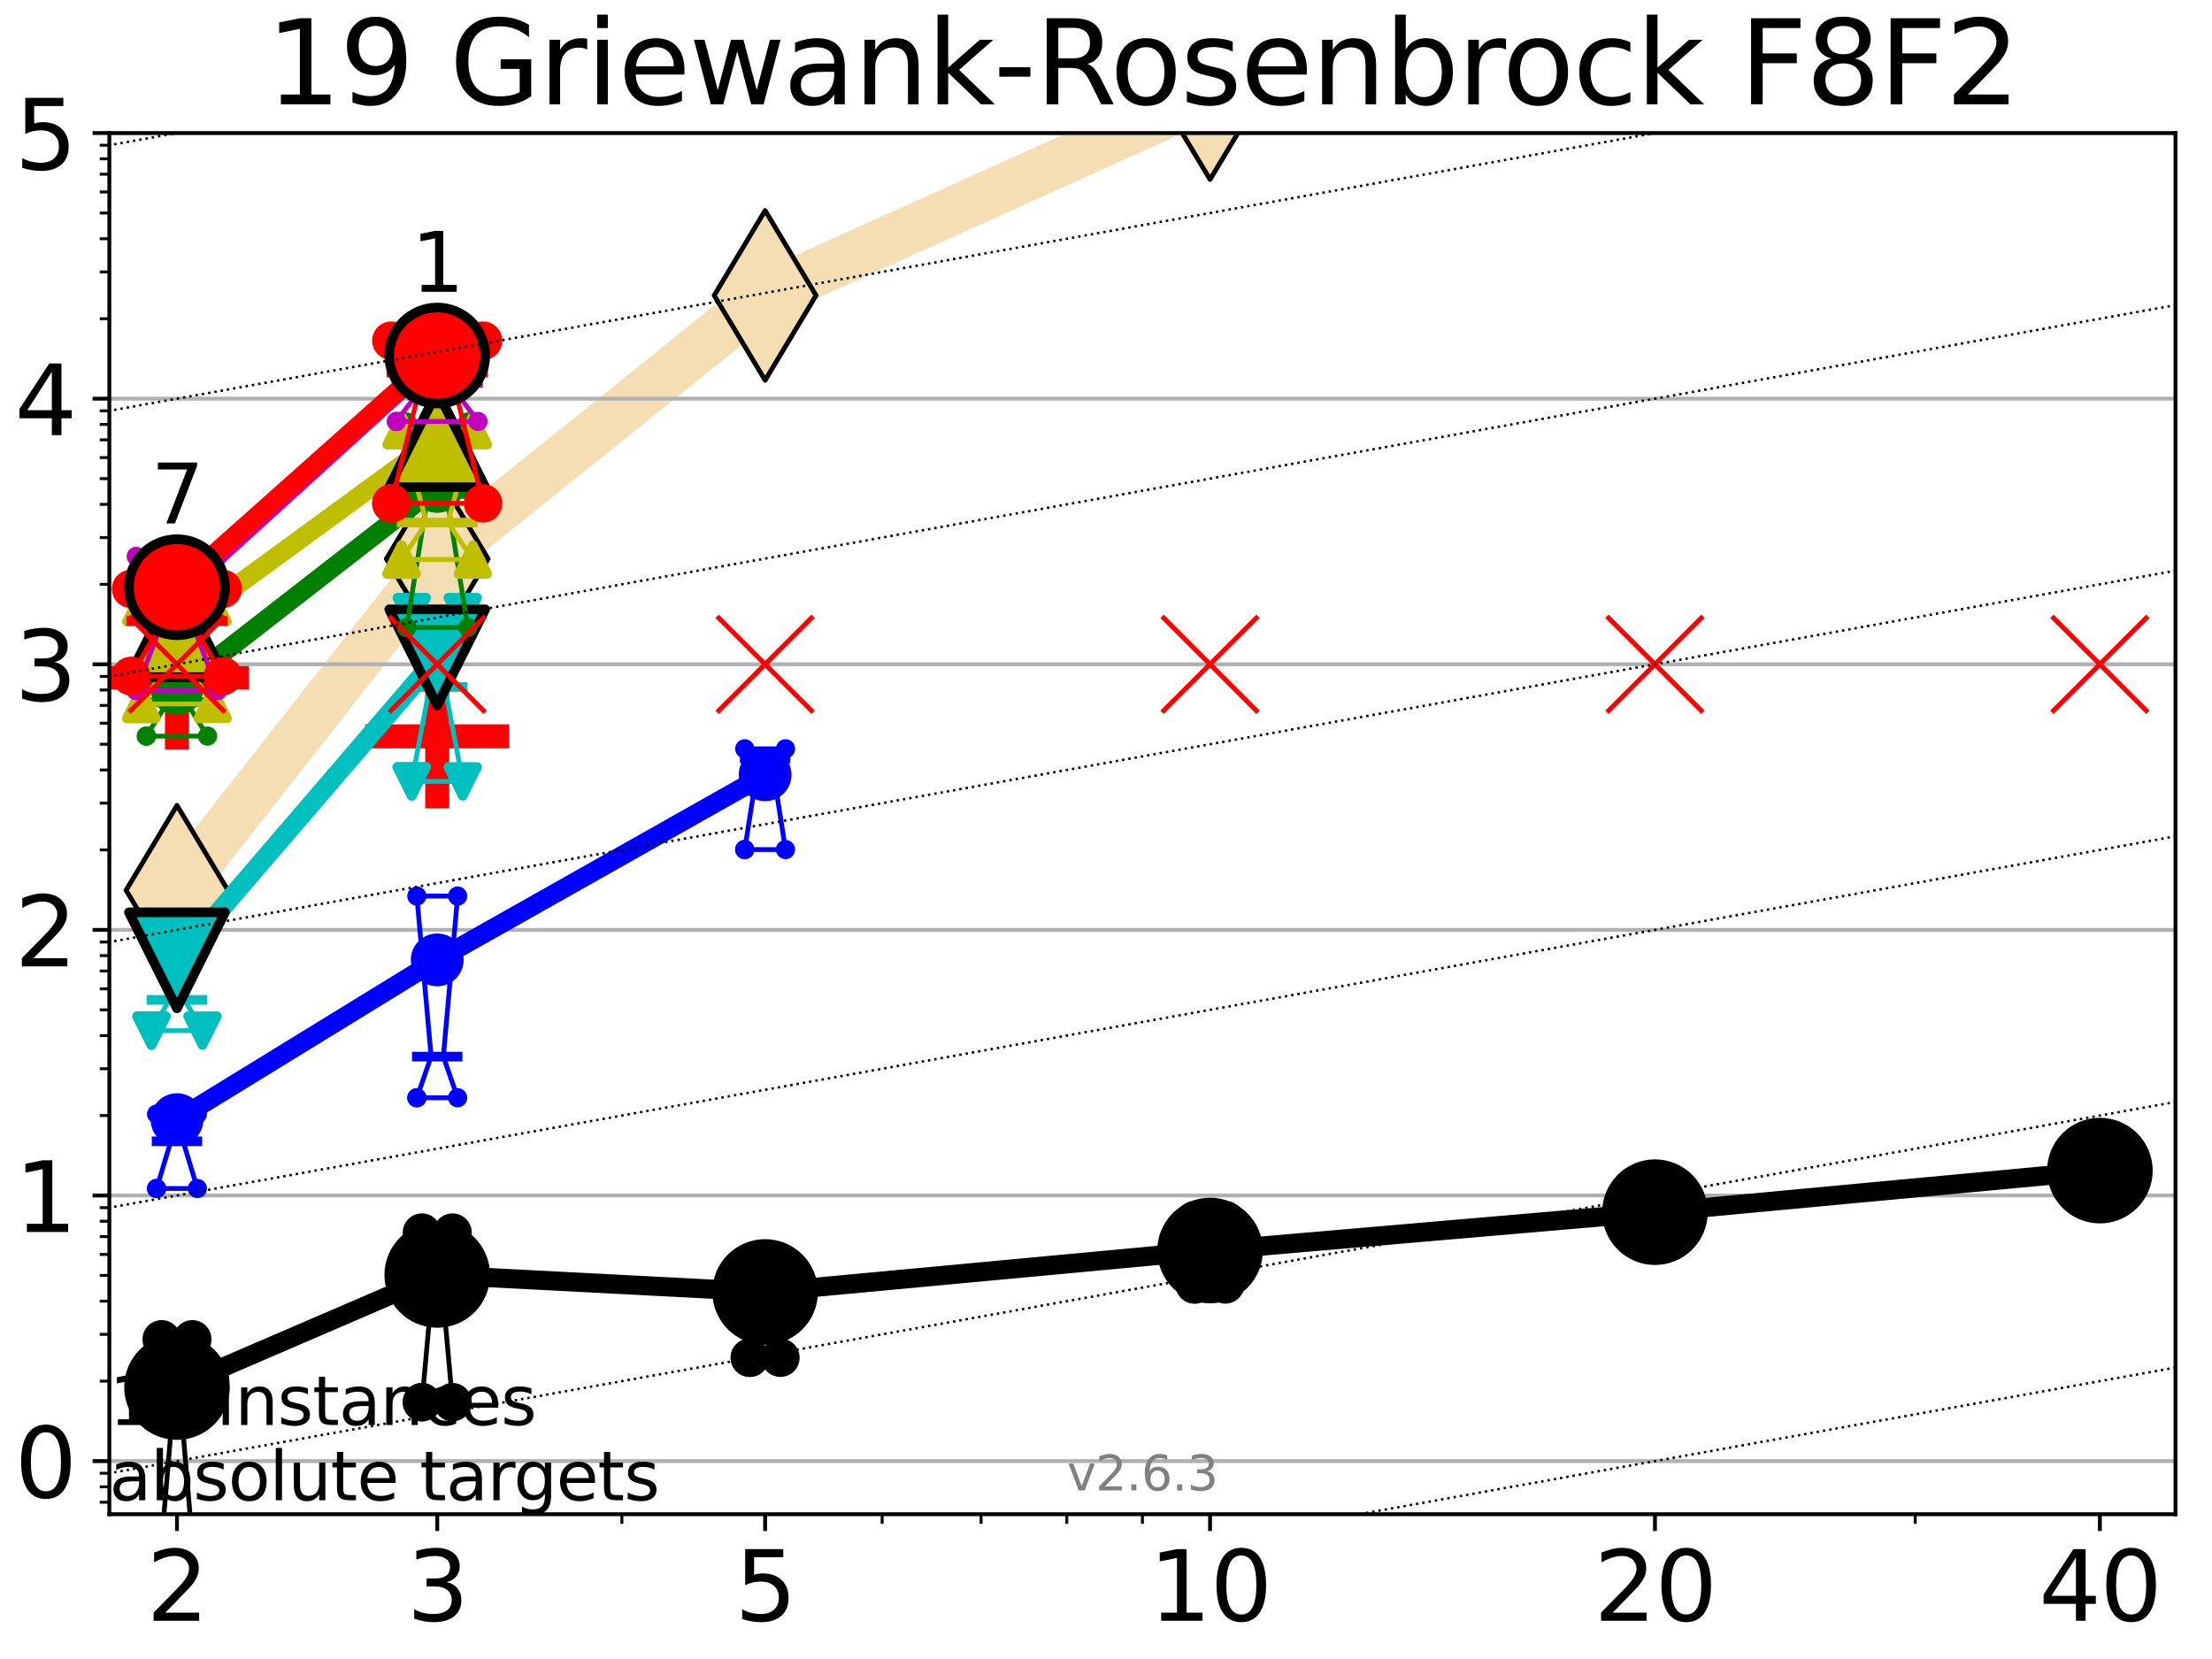 <?xml version="1.0" encoding="utf-8" standalone="no"?>
<!DOCTYPE svg PUBLIC "-//W3C//DTD SVG 1.1//EN"
  "http://www.w3.org/Graphics/SVG/1.1/DTD/svg11.dtd">
<svg xmlns:xlink="http://www.w3.org/1999/xlink" width="460.8pt" height="345.6pt" viewBox="0 0 460.8 345.6" xmlns="http://www.w3.org/2000/svg" version="1.1">
 <defs>
  <style type="text/css">*{stroke-linejoin: round; stroke-linecap: butt}</style>
 </defs>
 <g id="figure_1">
  <g id="patch_1">
   <path d="M 0 345.6 
L 460.8 345.6 
L 460.8 0 
L 0 0 
z
" style="fill: #ffffff"/>
  </g>
  <g id="axes_1">
   <g id="patch_2">
    <path d="M 22.78 315.44 
L 453.192 315.44 
L 453.192 27.72 
L 22.78 27.72 
z
" style="fill: #ffffff"/>
   </g>
   <g id="line2d_1">
    <path d="M 36.868 185.456 
L 91.085 116.421 
L 159.39 61.537 
L 252.074 19.706 
L 342.418 -1 
" clip-path="url(#p8b734b17d3)" style="fill: none; stroke: #f5deb3; stroke-width: 10; stroke-linecap: square"/>
    <defs>
     <path id="mde27046988" d="M -0 17.678 
L 10.607 0 
L 0 -17.678 
L -10.607 -0 
z
" style="stroke: #000000; stroke-linejoin: miter"/>
    </defs>
    <g clip-path="url(#p8b734b17d3)">
     <use xlink:href="#mde27046988" x="36.868" y="185.456" style="fill: #f5deb3; stroke: #000000; stroke-linejoin: miter"/>
     <use xlink:href="#mde27046988" x="91.085" y="116.421" style="fill: #f5deb3; stroke: #000000; stroke-linejoin: miter"/>
     <use xlink:href="#mde27046988" x="159.39" y="61.537" style="fill: #f5deb3; stroke: #000000; stroke-linejoin: miter"/>
     <use xlink:href="#mde27046988" x="252.074" y="19.706" style="fill: #f5deb3; stroke: #000000; stroke-linejoin: miter"/>
     <use xlink:href="#mde27046988" x="342.418" y="-1" style="fill: #f5deb3; stroke: #000000; stroke-linejoin: miter"/>
    </g>
   </g>
   <g id="line2d_2">
    <defs>
     <path id="m6e2b2c37cf" d="M -15 0 
L 15 0 
M 0 15 
L 0 -15 
" style="stroke: #ff0000; stroke-width: 5"/>
    </defs>
    <g clip-path="url(#p8b734b17d3)">
     <use xlink:href="#m6e2b2c37cf" x="91.085" y="153.397" style="fill: #ff0000; stroke: #ff0000; stroke-width: 5"/>
    </g>
   </g>
   <g id="line2d_3">
    <g clip-path="url(#p8b734b17d3)">
     <use xlink:href="#m6e2b2c37cf" x="36.868" y="141.101" style="fill: #ff0000; stroke: #ff0000; stroke-width: 5"/>
    </g>
   </g>
   <g id="matplotlib.axis_1">
    <g id="xtick_1">
     <g id="line2d_4">
      <defs>
       <path id="md9cc89dfae" d="M 0 0 
L 0 3.5 
" style="stroke: #000000; stroke-width: 0.8"/>
      </defs>
      <g>
       <use xlink:href="#md9cc89dfae" x="36.868" y="315.44" style="stroke: #000000; stroke-width: 0.8"/>
      </g>
     </g>
     <g id="text_1">
      <!-- 2 -->
      <g transform="translate(30.506 337.637) scale(0.2 -0.2)">
       <defs>
        <path id="DejaVuSans-32" d="M 1228 531 
L 3431 531 
L 3431 0 
L 469 0 
L 469 531 
Q 828 903 1448 1529 
Q 2069 2156 2228 2338 
Q 2531 2678 2651 2914 
Q 2772 3150 2772 3378 
Q 2772 3750 2511 3984 
Q 2250 4219 1831 4219 
Q 1534 4219 1204 4116 
Q 875 4013 500 3803 
L 500 4441 
Q 881 4594 1212 4672 
Q 1544 4750 1819 4750 
Q 2544 4750 2975 4387 
Q 3406 4025 3406 3419 
Q 3406 3131 3298 2873 
Q 3191 2616 2906 2266 
Q 2828 2175 2409 1742 
Q 1991 1309 1228 531 
z
" transform="scale(0.016)"/>
       </defs>
       <use xlink:href="#DejaVuSans-32"/>
      </g>
     </g>
    </g>
    <g id="xtick_2">
     <g id="line2d_5">
      <g>
       <use xlink:href="#md9cc89dfae" x="91.085" y="315.44" style="stroke: #000000; stroke-width: 0.8"/>
      </g>
     </g>
     <g id="text_2">
      <!-- 3 -->
      <g transform="translate(84.723 337.637) scale(0.2 -0.2)">
       <defs>
        <path id="DejaVuSans-33" d="M 2597 2516 
Q 3050 2419 3304 2112 
Q 3559 1806 3559 1356 
Q 3559 666 3084 287 
Q 2609 -91 1734 -91 
Q 1441 -91 1130 -33 
Q 819 25 488 141 
L 488 750 
Q 750 597 1062 519 
Q 1375 441 1716 441 
Q 2309 441 2620 675 
Q 2931 909 2931 1356 
Q 2931 1769 2642 2001 
Q 2353 2234 1838 2234 
L 1294 2234 
L 1294 2753 
L 1863 2753 
Q 2328 2753 2575 2939 
Q 2822 3125 2822 3475 
Q 2822 3834 2567 4026 
Q 2313 4219 1838 4219 
Q 1578 4219 1281 4162 
Q 984 4106 628 3988 
L 628 4550 
Q 988 4650 1302 4700 
Q 1616 4750 1894 4750 
Q 2613 4750 3031 4423 
Q 3450 4097 3450 3541 
Q 3450 3153 3228 2886 
Q 3006 2619 2597 2516 
z
" transform="scale(0.016)"/>
       </defs>
       <use xlink:href="#DejaVuSans-33"/>
      </g>
     </g>
    </g>
    <g id="xtick_3">
     <g id="line2d_6">
      <g>
       <use xlink:href="#md9cc89dfae" x="159.39" y="315.44" style="stroke: #000000; stroke-width: 0.8"/>
      </g>
     </g>
     <g id="text_3">
      <!-- 5 -->
      <g transform="translate(153.028 337.637) scale(0.2 -0.2)">
       <defs>
        <path id="DejaVuSans-35" d="M 691 4666 
L 3169 4666 
L 3169 4134 
L 1269 4134 
L 1269 2991 
Q 1406 3038 1543 3061 
Q 1681 3084 1819 3084 
Q 2600 3084 3056 2656 
Q 3513 2228 3513 1497 
Q 3513 744 3044 326 
Q 2575 -91 1722 -91 
Q 1428 -91 1123 -41 
Q 819 9 494 109 
L 494 744 
Q 775 591 1075 516 
Q 1375 441 1709 441 
Q 2250 441 2565 725 
Q 2881 1009 2881 1497 
Q 2881 1984 2565 2268 
Q 2250 2553 1709 2553 
Q 1456 2553 1204 2497 
Q 953 2441 691 2322 
L 691 4666 
z
" transform="scale(0.016)"/>
       </defs>
       <use xlink:href="#DejaVuSans-35"/>
      </g>
     </g>
    </g>
    <g id="xtick_4">
     <g id="line2d_7">
      <g>
       <use xlink:href="#md9cc89dfae" x="252.074" y="315.44" style="stroke: #000000; stroke-width: 0.8"/>
      </g>
     </g>
     <g id="text_4">
      <!-- 10 -->
      <g transform="translate(239.349 337.637) scale(0.2 -0.2)">
       <defs>
        <path id="DejaVuSans-31" d="M 794 531 
L 1825 531 
L 1825 4091 
L 703 3866 
L 703 4441 
L 1819 4666 
L 2450 4666 
L 2450 531 
L 3481 531 
L 3481 0 
L 794 0 
L 794 531 
z
" transform="scale(0.016)"/>
        <path id="DejaVuSans-30" d="M 2034 4250 
Q 1547 4250 1301 3770 
Q 1056 3291 1056 2328 
Q 1056 1369 1301 889 
Q 1547 409 2034 409 
Q 2525 409 2770 889 
Q 3016 1369 3016 2328 
Q 3016 3291 2770 3770 
Q 2525 4250 2034 4250 
z
M 2034 4750 
Q 2819 4750 3233 4129 
Q 3647 3509 3647 2328 
Q 3647 1150 3233 529 
Q 2819 -91 2034 -91 
Q 1250 -91 836 529 
Q 422 1150 422 2328 
Q 422 3509 836 4129 
Q 1250 4750 2034 4750 
z
" transform="scale(0.016)"/>
       </defs>
       <use xlink:href="#DejaVuSans-31"/>
       <use xlink:href="#DejaVuSans-30" x="63.623"/>
      </g>
     </g>
    </g>
    <g id="xtick_5">
     <g id="line2d_8">
      <g>
       <use xlink:href="#md9cc89dfae" x="344.758" y="315.44" style="stroke: #000000; stroke-width: 0.8"/>
      </g>
     </g>
     <g id="text_5">
      <!-- 20 -->
      <g transform="translate(332.033 337.637) scale(0.2 -0.2)">
       <use xlink:href="#DejaVuSans-32"/>
       <use xlink:href="#DejaVuSans-30" x="63.623"/>
      </g>
     </g>
    </g>
    <g id="xtick_6">
     <g id="line2d_9">
      <g>
       <use xlink:href="#md9cc89dfae" x="437.443" y="315.44" style="stroke: #000000; stroke-width: 0.8"/>
      </g>
     </g>
     <g id="text_6">
      <!-- 40 -->
      <g transform="translate(424.718 337.637) scale(0.2 -0.2)">
       <defs>
        <path id="DejaVuSans-34" d="M 2419 4116 
L 825 1625 
L 2419 1625 
L 2419 4116 
z
M 2253 4666 
L 3047 4666 
L 3047 1625 
L 3713 1625 
L 3713 1100 
L 3047 1100 
L 3047 0 
L 2419 0 
L 2419 1100 
L 313 1100 
L 313 1709 
L 2253 4666 
z
" transform="scale(0.016)"/>
       </defs>
       <use xlink:href="#DejaVuSans-34"/>
       <use xlink:href="#DejaVuSans-30" x="63.623"/>
      </g>
     </g>
    </g>
    <g id="xtick_7">
     <g id="line2d_10">
      <defs>
       <path id="m31aceeed57" d="M 0 0 
L 0 2 
" style="stroke: #000000; stroke-width: 0.6"/>
      </defs>
      <g>
       <use xlink:href="#m31aceeed57" x="129.552" y="315.44" style="stroke: #000000; stroke-width: 0.6"/>
      </g>
     </g>
    </g>
    <g id="xtick_8">
     <g id="line2d_11">
      <g>
       <use xlink:href="#m31aceeed57" x="183.769" y="315.44" style="stroke: #000000; stroke-width: 0.6"/>
      </g>
     </g>
    </g>
    <g id="xtick_9">
     <g id="line2d_12">
      <g>
       <use xlink:href="#m31aceeed57" x="204.381" y="315.44" style="stroke: #000000; stroke-width: 0.6"/>
      </g>
     </g>
    </g>
    <g id="xtick_10">
     <g id="line2d_13">
      <g>
       <use xlink:href="#m31aceeed57" x="222.237" y="315.44" style="stroke: #000000; stroke-width: 0.6"/>
      </g>
     </g>
    </g>
    <g id="xtick_11">
     <g id="line2d_14">
      <g>
       <use xlink:href="#m31aceeed57" x="237.986" y="315.44" style="stroke: #000000; stroke-width: 0.6"/>
      </g>
     </g>
    </g>
    <g id="xtick_12">
     <g id="line2d_15">
      <g>
       <use xlink:href="#m31aceeed57" x="398.975" y="315.44" style="stroke: #000000; stroke-width: 0.6"/>
      </g>
     </g>
    </g>
   </g>
   <g id="matplotlib.axis_2">
    <g id="ytick_1">
     <g id="line2d_16">
      <path d="M 22.78 304.374 
L 453.192 304.374 
" clip-path="url(#p8b734b17d3)" style="fill: none; stroke: #b0b0b0; stroke-width: 0.8; stroke-linecap: square"/>
     </g>
     <g id="line2d_17">
      <defs>
       <path id="m3752e3a5f2" d="M 0 0 
L -3.5 0 
" style="stroke: #000000; stroke-width: 0.8"/>
      </defs>
      <g>
       <use xlink:href="#m3752e3a5f2" x="22.78" y="304.374" style="stroke: #000000; stroke-width: 0.8"/>
      </g>
     </g>
     <g id="text_7">
      <!-- 0 -->
      <g transform="translate(3.055 311.972) scale(0.2 -0.2)">
       <use xlink:href="#DejaVuSans-30"/>
      </g>
     </g>
    </g>
    <g id="ytick_2">
     <g id="line2d_18">
      <path d="M 22.78 249.043 
L 453.192 249.043 
" clip-path="url(#p8b734b17d3)" style="fill: none; stroke: #b0b0b0; stroke-width: 0.8; stroke-linecap: square"/>
     </g>
     <g id="line2d_19">
      <g>
       <use xlink:href="#m3752e3a5f2" x="22.78" y="249.043" style="stroke: #000000; stroke-width: 0.8"/>
      </g>
     </g>
     <g id="text_8">
      <!-- 1 -->
      <g transform="translate(3.055 256.642) scale(0.2 -0.2)">
       <use xlink:href="#DejaVuSans-31"/>
      </g>
     </g>
    </g>
    <g id="ytick_3">
     <g id="line2d_20">
      <path d="M 22.78 193.712 
L 453.192 193.712 
" clip-path="url(#p8b734b17d3)" style="fill: none; stroke: #b0b0b0; stroke-width: 0.8; stroke-linecap: square"/>
     </g>
     <g id="line2d_21">
      <g>
       <use xlink:href="#m3752e3a5f2" x="22.78" y="193.712" style="stroke: #000000; stroke-width: 0.8"/>
      </g>
     </g>
     <g id="text_9">
      <!-- 2 -->
      <g transform="translate(3.055 201.311) scale(0.2 -0.2)">
       <use xlink:href="#DejaVuSans-32"/>
      </g>
     </g>
    </g>
    <g id="ytick_4">
     <g id="line2d_22">
      <path d="M 22.78 138.382 
L 453.192 138.382 
" clip-path="url(#p8b734b17d3)" style="fill: none; stroke: #b0b0b0; stroke-width: 0.8; stroke-linecap: square"/>
     </g>
     <g id="line2d_23">
      <g>
       <use xlink:href="#m3752e3a5f2" x="22.78" y="138.382" style="stroke: #000000; stroke-width: 0.8"/>
      </g>
     </g>
     <g id="text_10">
      <!-- 3 -->
      <g transform="translate(3.055 145.98) scale(0.2 -0.2)">
       <use xlink:href="#DejaVuSans-33"/>
      </g>
     </g>
    </g>
    <g id="ytick_5">
     <g id="line2d_24">
      <path d="M 22.78 83.051 
L 453.192 83.051 
" clip-path="url(#p8b734b17d3)" style="fill: none; stroke: #b0b0b0; stroke-width: 0.8; stroke-linecap: square"/>
     </g>
     <g id="line2d_25">
      <g>
       <use xlink:href="#m3752e3a5f2" x="22.78" y="83.051" style="stroke: #000000; stroke-width: 0.8"/>
      </g>
     </g>
     <g id="text_11">
      <!-- 4 -->
      <g transform="translate(3.055 90.649) scale(0.2 -0.2)">
       <use xlink:href="#DejaVuSans-34"/>
      </g>
     </g>
    </g>
    <g id="ytick_6">
     <g id="line2d_26">
      <path d="M 22.78 27.72 
L 453.192 27.72 
" clip-path="url(#p8b734b17d3)" style="fill: none; stroke: #b0b0b0; stroke-width: 0.8; stroke-linecap: square"/>
     </g>
     <g id="line2d_27">
      <g>
       <use xlink:href="#m3752e3a5f2" x="22.78" y="27.72" style="stroke: #000000; stroke-width: 0.8"/>
      </g>
     </g>
     <g id="text_12">
      <!-- 5 -->
      <g transform="translate(3.055 35.318) scale(0.2 -0.2)">
       <use xlink:href="#DejaVuSans-35"/>
      </g>
     </g>
    </g>
    <g id="ytick_7">
     <g id="line2d_28">
      <defs>
       <path id="m5bd09477e6" d="M 0 0 
L -2 0 
" style="stroke: #000000; stroke-width: 0.6"/>
      </defs>
      <g>
       <use xlink:href="#m5bd09477e6" x="22.78" y="312.945" style="stroke: #000000; stroke-width: 0.6"/>
      </g>
     </g>
    </g>
    <g id="ytick_8">
     <g id="line2d_29">
      <g>
       <use xlink:href="#m5bd09477e6" x="22.78" y="309.736" style="stroke: #000000; stroke-width: 0.6"/>
      </g>
     </g>
    </g>
    <g id="ytick_9">
     <g id="line2d_30">
      <g>
       <use xlink:href="#m5bd09477e6" x="22.78" y="306.906" style="stroke: #000000; stroke-width: 0.6"/>
      </g>
     </g>
    </g>
    <g id="ytick_10">
     <g id="line2d_31">
      <g>
       <use xlink:href="#m5bd09477e6" x="22.78" y="287.718" style="stroke: #000000; stroke-width: 0.6"/>
      </g>
     </g>
    </g>
    <g id="ytick_11">
     <g id="line2d_32">
      <g>
       <use xlink:href="#m5bd09477e6" x="22.78" y="277.974" style="stroke: #000000; stroke-width: 0.6"/>
      </g>
     </g>
    </g>
    <g id="ytick_12">
     <g id="line2d_33">
      <g>
       <use xlink:href="#m5bd09477e6" x="22.78" y="271.061" style="stroke: #000000; stroke-width: 0.6"/>
      </g>
     </g>
    </g>
    <g id="ytick_13">
     <g id="line2d_34">
      <g>
       <use xlink:href="#m5bd09477e6" x="22.78" y="265.699" style="stroke: #000000; stroke-width: 0.6"/>
      </g>
     </g>
    </g>
    <g id="ytick_14">
     <g id="line2d_35">
      <g>
       <use xlink:href="#m5bd09477e6" x="22.78" y="261.318" style="stroke: #000000; stroke-width: 0.6"/>
      </g>
     </g>
    </g>
    <g id="ytick_15">
     <g id="line2d_36">
      <g>
       <use xlink:href="#m5bd09477e6" x="22.78" y="257.614" style="stroke: #000000; stroke-width: 0.6"/>
      </g>
     </g>
    </g>
    <g id="ytick_16">
     <g id="line2d_37">
      <g>
       <use xlink:href="#m5bd09477e6" x="22.78" y="254.405" style="stroke: #000000; stroke-width: 0.6"/>
      </g>
     </g>
    </g>
    <g id="ytick_17">
     <g id="line2d_38">
      <g>
       <use xlink:href="#m5bd09477e6" x="22.78" y="251.575" style="stroke: #000000; stroke-width: 0.6"/>
      </g>
     </g>
    </g>
    <g id="ytick_18">
     <g id="line2d_39">
      <g>
       <use xlink:href="#m5bd09477e6" x="22.78" y="232.387" style="stroke: #000000; stroke-width: 0.6"/>
      </g>
     </g>
    </g>
    <g id="ytick_19">
     <g id="line2d_40">
      <g>
       <use xlink:href="#m5bd09477e6" x="22.78" y="222.644" style="stroke: #000000; stroke-width: 0.6"/>
      </g>
     </g>
    </g>
    <g id="ytick_20">
     <g id="line2d_41">
      <g>
       <use xlink:href="#m5bd09477e6" x="22.78" y="215.731" style="stroke: #000000; stroke-width: 0.6"/>
      </g>
     </g>
    </g>
    <g id="ytick_21">
     <g id="line2d_42">
      <g>
       <use xlink:href="#m5bd09477e6" x="22.78" y="210.369" style="stroke: #000000; stroke-width: 0.6"/>
      </g>
     </g>
    </g>
    <g id="ytick_22">
     <g id="line2d_43">
      <g>
       <use xlink:href="#m5bd09477e6" x="22.78" y="205.987" style="stroke: #000000; stroke-width: 0.6"/>
      </g>
     </g>
    </g>
    <g id="ytick_23">
     <g id="line2d_44">
      <g>
       <use xlink:href="#m5bd09477e6" x="22.78" y="202.283" style="stroke: #000000; stroke-width: 0.6"/>
      </g>
     </g>
    </g>
    <g id="ytick_24">
     <g id="line2d_45">
      <g>
       <use xlink:href="#m5bd09477e6" x="22.78" y="199.074" style="stroke: #000000; stroke-width: 0.6"/>
      </g>
     </g>
    </g>
    <g id="ytick_25">
     <g id="line2d_46">
      <g>
       <use xlink:href="#m5bd09477e6" x="22.78" y="196.244" style="stroke: #000000; stroke-width: 0.6"/>
      </g>
     </g>
    </g>
    <g id="ytick_26">
     <g id="line2d_47">
      <g>
       <use xlink:href="#m5bd09477e6" x="22.78" y="177.056" style="stroke: #000000; stroke-width: 0.6"/>
      </g>
     </g>
    </g>
    <g id="ytick_27">
     <g id="line2d_48">
      <g>
       <use xlink:href="#m5bd09477e6" x="22.78" y="167.313" style="stroke: #000000; stroke-width: 0.6"/>
      </g>
     </g>
    </g>
    <g id="ytick_28">
     <g id="line2d_49">
      <g>
       <use xlink:href="#m5bd09477e6" x="22.78" y="160.4" style="stroke: #000000; stroke-width: 0.6"/>
      </g>
     </g>
    </g>
    <g id="ytick_29">
     <g id="line2d_50">
      <g>
       <use xlink:href="#m5bd09477e6" x="22.78" y="155.038" style="stroke: #000000; stroke-width: 0.6"/>
      </g>
     </g>
    </g>
    <g id="ytick_30">
     <g id="line2d_51">
      <g>
       <use xlink:href="#m5bd09477e6" x="22.78" y="150.657" style="stroke: #000000; stroke-width: 0.6"/>
      </g>
     </g>
    </g>
    <g id="ytick_31">
     <g id="line2d_52">
      <g>
       <use xlink:href="#m5bd09477e6" x="22.78" y="146.952" style="stroke: #000000; stroke-width: 0.6"/>
      </g>
     </g>
    </g>
    <g id="ytick_32">
     <g id="line2d_53">
      <g>
       <use xlink:href="#m5bd09477e6" x="22.78" y="143.744" style="stroke: #000000; stroke-width: 0.6"/>
      </g>
     </g>
    </g>
    <g id="ytick_33">
     <g id="line2d_54">
      <g>
       <use xlink:href="#m5bd09477e6" x="22.78" y="140.913" style="stroke: #000000; stroke-width: 0.6"/>
      </g>
     </g>
    </g>
    <g id="ytick_34">
     <g id="line2d_55">
      <g>
       <use xlink:href="#m5bd09477e6" x="22.78" y="121.725" style="stroke: #000000; stroke-width: 0.6"/>
      </g>
     </g>
    </g>
    <g id="ytick_35">
     <g id="line2d_56">
      <g>
       <use xlink:href="#m5bd09477e6" x="22.78" y="111.982" style="stroke: #000000; stroke-width: 0.6"/>
      </g>
     </g>
    </g>
    <g id="ytick_36">
     <g id="line2d_57">
      <g>
       <use xlink:href="#m5bd09477e6" x="22.78" y="105.069" style="stroke: #000000; stroke-width: 0.6"/>
      </g>
     </g>
    </g>
    <g id="ytick_37">
     <g id="line2d_58">
      <g>
       <use xlink:href="#m5bd09477e6" x="22.78" y="99.707" style="stroke: #000000; stroke-width: 0.6"/>
      </g>
     </g>
    </g>
    <g id="ytick_38">
     <g id="line2d_59">
      <g>
       <use xlink:href="#m5bd09477e6" x="22.78" y="95.326" style="stroke: #000000; stroke-width: 0.6"/>
      </g>
     </g>
    </g>
    <g id="ytick_39">
     <g id="line2d_60">
      <g>
       <use xlink:href="#m5bd09477e6" x="22.78" y="91.622" style="stroke: #000000; stroke-width: 0.6"/>
      </g>
     </g>
    </g>
    <g id="ytick_40">
     <g id="line2d_61">
      <g>
       <use xlink:href="#m5bd09477e6" x="22.78" y="88.413" style="stroke: #000000; stroke-width: 0.6"/>
      </g>
     </g>
    </g>
    <g id="ytick_41">
     <g id="line2d_62">
      <g>
       <use xlink:href="#m5bd09477e6" x="22.78" y="85.583" style="stroke: #000000; stroke-width: 0.6"/>
      </g>
     </g>
    </g>
    <g id="ytick_42">
     <g id="line2d_63">
      <g>
       <use xlink:href="#m5bd09477e6" x="22.78" y="66.395" style="stroke: #000000; stroke-width: 0.6"/>
      </g>
     </g>
    </g>
    <g id="ytick_43">
     <g id="line2d_64">
      <g>
       <use xlink:href="#m5bd09477e6" x="22.78" y="56.651" style="stroke: #000000; stroke-width: 0.6"/>
      </g>
     </g>
    </g>
    <g id="ytick_44">
     <g id="line2d_65">
      <g>
       <use xlink:href="#m5bd09477e6" x="22.78" y="49.738" style="stroke: #000000; stroke-width: 0.6"/>
      </g>
     </g>
    </g>
    <g id="ytick_45">
     <g id="line2d_66">
      <g>
       <use xlink:href="#m5bd09477e6" x="22.78" y="44.376" style="stroke: #000000; stroke-width: 0.6"/>
      </g>
     </g>
    </g>
    <g id="ytick_46">
     <g id="line2d_67">
      <g>
       <use xlink:href="#m5bd09477e6" x="22.78" y="39.995" style="stroke: #000000; stroke-width: 0.6"/>
      </g>
     </g>
    </g>
    <g id="ytick_47">
     <g id="line2d_68">
      <g>
       <use xlink:href="#m5bd09477e6" x="22.78" y="36.291" style="stroke: #000000; stroke-width: 0.6"/>
      </g>
     </g>
    </g>
    <g id="ytick_48">
     <g id="line2d_69">
      <g>
       <use xlink:href="#m5bd09477e6" x="22.78" y="33.082" style="stroke: #000000; stroke-width: 0.6"/>
      </g>
     </g>
    </g>
    <g id="ytick_49">
     <g id="line2d_70">
      <g>
       <use xlink:href="#m5bd09477e6" x="22.78" y="30.252" style="stroke: #000000; stroke-width: 0.6"/>
      </g>
     </g>
    </g>
   </g>
   <g id="line2d_71">
    <path d="M 33.682 321.03 
L 35.912 294.631 
L 33.682 278.997 
L 40.054 278.997 
L 37.824 294.631 
L 40.054 321.03 
L 33.682 321.03 
" clip-path="url(#p8b734b17d3)" style="fill: none; stroke: #000000; stroke-linecap: square"/>
   </g>
   <g id="line2d_72">
    <path d="M 33.682 321.03 
L 40.054 321.03 
L 40.054 278.997 
L 33.682 278.997 
L 33.682 321.03 
" clip-path="url(#p8b734b17d3)" style="fill: none"/>
    <defs>
     <path id="m3061f797e2" d="M 0 3 
C 0.796 3 1.559 2.684 2.121 2.121 
C 2.684 1.559 3 0.796 3 0 
C 3 -0.796 2.684 -1.559 2.121 -2.121 
C 1.559 -2.684 0.796 -3 0 -3 
C -0.796 -3 -1.559 -2.684 -2.121 -2.121 
C -2.684 -1.559 -3 -0.796 -3 0 
C -3 0.796 -2.684 1.559 -2.121 2.121 
C -1.559 2.684 -0.796 3 0 3 
z
" style="stroke: #000000; stroke-width: 2"/>
    </defs>
    <g clip-path="url(#p8b734b17d3)">
     <use xlink:href="#m3061f797e2" x="33.682" y="321.03" style="stroke: #000000; stroke-width: 2"/>
     <use xlink:href="#m3061f797e2" x="40.054" y="321.03" style="stroke: #000000; stroke-width: 2"/>
     <use xlink:href="#m3061f797e2" x="40.054" y="278.997" style="stroke: #000000; stroke-width: 2"/>
     <use xlink:href="#m3061f797e2" x="33.682" y="278.997" style="stroke: #000000; stroke-width: 2"/>
     <use xlink:href="#m3061f797e2" x="33.682" y="321.03" style="stroke: #000000; stroke-width: 2"/>
    </g>
   </g>
   <g id="line2d_73">
    <path d="M 33.682 294.631 
L 40.054 294.631 
" clip-path="url(#p8b734b17d3)" style="fill: none; stroke: #000000; stroke-width: 2; stroke-linecap: square"/>
   </g>
   <g id="line2d_74">
    <path d="M 87.899 292.099 
L 90.129 267.357 
L 87.899 256.771 
L 94.271 256.771 
L 92.041 267.357 
L 94.271 292.099 
L 87.899 292.099 
" clip-path="url(#p8b734b17d3)" style="fill: none; stroke: #000000; stroke-linecap: square"/>
   </g>
   <g id="line2d_75">
    <path d="M 87.899 292.099 
L 94.271 292.099 
L 94.271 256.771 
L 87.899 256.771 
L 87.899 292.099 
" clip-path="url(#p8b734b17d3)" style="fill: none"/>
    <g clip-path="url(#p8b734b17d3)">
     <use xlink:href="#m3061f797e2" x="87.899" y="292.099" style="stroke: #000000; stroke-width: 2"/>
     <use xlink:href="#m3061f797e2" x="94.271" y="292.099" style="stroke: #000000; stroke-width: 2"/>
     <use xlink:href="#m3061f797e2" x="94.271" y="256.771" style="stroke: #000000; stroke-width: 2"/>
     <use xlink:href="#m3061f797e2" x="87.899" y="256.771" style="stroke: #000000; stroke-width: 2"/>
     <use xlink:href="#m3061f797e2" x="87.899" y="292.099" style="stroke: #000000; stroke-width: 2"/>
    </g>
   </g>
   <g id="line2d_76">
    <path d="M 87.899 267.357 
L 94.271 267.357 
" clip-path="url(#p8b734b17d3)" style="fill: none; stroke: #000000; stroke-width: 2; stroke-linecap: square"/>
   </g>
   <g id="line2d_77">
    <path d="M 156.204 282.841 
L 158.434 271.061 
L 156.204 266.185 
L 162.576 266.185 
L 160.346 271.061 
L 162.576 282.841 
L 156.204 282.841 
" clip-path="url(#p8b734b17d3)" style="fill: none; stroke: #000000; stroke-linecap: square"/>
   </g>
   <g id="line2d_78">
    <path d="M 156.204 282.841 
L 162.576 282.841 
L 162.576 266.185 
L 156.204 266.185 
L 156.204 282.841 
" clip-path="url(#p8b734b17d3)" style="fill: none"/>
    <g clip-path="url(#p8b734b17d3)">
     <use xlink:href="#m3061f797e2" x="156.204" y="282.841" style="stroke: #000000; stroke-width: 2"/>
     <use xlink:href="#m3061f797e2" x="162.576" y="282.841" style="stroke: #000000; stroke-width: 2"/>
     <use xlink:href="#m3061f797e2" x="162.576" y="266.185" style="stroke: #000000; stroke-width: 2"/>
     <use xlink:href="#m3061f797e2" x="156.204" y="266.185" style="stroke: #000000; stroke-width: 2"/>
     <use xlink:href="#m3061f797e2" x="156.204" y="282.841" style="stroke: #000000; stroke-width: 2"/>
    </g>
   </g>
   <g id="line2d_79">
    <path d="M 156.204 271.061 
L 162.576 271.061 
" clip-path="url(#p8b734b17d3)" style="fill: none; stroke: #000000; stroke-width: 2; stroke-linecap: square"/>
   </g>
   <g id="line2d_80">
    <path d="M 248.888 267.573 
L 251.118 265.699 
L 248.888 254.181 
L 255.26 254.181 
L 253.03 265.699 
L 255.26 267.573 
L 248.888 267.573 
" clip-path="url(#p8b734b17d3)" style="fill: none; stroke: #000000; stroke-linecap: square"/>
   </g>
   <g id="line2d_81">
    <path d="M 248.888 267.573 
L 255.26 267.573 
L 255.26 254.181 
L 248.888 254.181 
L 248.888 267.573 
" clip-path="url(#p8b734b17d3)" style="fill: none"/>
    <g clip-path="url(#p8b734b17d3)">
     <use xlink:href="#m3061f797e2" x="248.888" y="267.573" style="stroke: #000000; stroke-width: 2"/>
     <use xlink:href="#m3061f797e2" x="255.26" y="267.573" style="stroke: #000000; stroke-width: 2"/>
     <use xlink:href="#m3061f797e2" x="255.26" y="254.181" style="stroke: #000000; stroke-width: 2"/>
     <use xlink:href="#m3061f797e2" x="248.888" y="254.181" style="stroke: #000000; stroke-width: 2"/>
     <use xlink:href="#m3061f797e2" x="248.888" y="267.573" style="stroke: #000000; stroke-width: 2"/>
    </g>
   </g>
   <g id="line2d_82">
    <path d="M 248.888 265.699 
L 255.26 265.699 
" clip-path="url(#p8b734b17d3)" style="fill: none; stroke: #000000; stroke-width: 2; stroke-linecap: square"/>
   </g>
   <g id="line2d_83">
    <path d="M 341.572 257.4 
L 343.803 256.279 
L 341.572 247.814 
L 347.945 247.814 
L 345.714 256.279 
L 347.945 257.4 
L 341.572 257.4 
" clip-path="url(#p8b734b17d3)" style="fill: none; stroke: #000000; stroke-linecap: square"/>
   </g>
   <g id="line2d_84">
    <path d="M 341.572 257.4 
L 347.945 257.4 
L 347.945 247.814 
L 341.572 247.814 
L 341.572 257.4 
" clip-path="url(#p8b734b17d3)" style="fill: none"/>
    <g clip-path="url(#p8b734b17d3)">
     <use xlink:href="#m3061f797e2" x="341.572" y="257.4" style="stroke: #000000; stroke-width: 2"/>
     <use xlink:href="#m3061f797e2" x="347.945" y="257.4" style="stroke: #000000; stroke-width: 2"/>
     <use xlink:href="#m3061f797e2" x="347.945" y="247.814" style="stroke: #000000; stroke-width: 2"/>
     <use xlink:href="#m3061f797e2" x="341.572" y="247.814" style="stroke: #000000; stroke-width: 2"/>
     <use xlink:href="#m3061f797e2" x="341.572" y="257.4" style="stroke: #000000; stroke-width: 2"/>
    </g>
   </g>
   <g id="line2d_85">
    <path d="M 341.572 256.279 
L 347.945 256.279 
" clip-path="url(#p8b734b17d3)" style="fill: none; stroke: #000000; stroke-width: 2; stroke-linecap: square"/>
   </g>
   <g id="line2d_86">
    <path d="M 434.257 245.593 
L 436.487 244.562 
L 434.257 243.335 
L 440.629 243.335 
L 438.398 244.562 
L 440.629 245.593 
L 434.257 245.593 
" clip-path="url(#p8b734b17d3)" style="fill: none; stroke: #000000; stroke-linecap: square"/>
   </g>
   <g id="line2d_87">
    <path d="M 434.257 245.593 
L 440.629 245.593 
L 440.629 243.335 
L 434.257 243.335 
L 434.257 245.593 
" clip-path="url(#p8b734b17d3)" style="fill: none"/>
    <g clip-path="url(#p8b734b17d3)">
     <use xlink:href="#m3061f797e2" x="434.257" y="245.593" style="stroke: #000000; stroke-width: 2"/>
     <use xlink:href="#m3061f797e2" x="440.629" y="245.593" style="stroke: #000000; stroke-width: 2"/>
     <use xlink:href="#m3061f797e2" x="440.629" y="243.335" style="stroke: #000000; stroke-width: 2"/>
     <use xlink:href="#m3061f797e2" x="434.257" y="243.335" style="stroke: #000000; stroke-width: 2"/>
     <use xlink:href="#m3061f797e2" x="434.257" y="245.593" style="stroke: #000000; stroke-width: 2"/>
    </g>
   </g>
   <g id="line2d_88">
    <path d="M 434.257 244.562 
L 440.629 244.562 
" clip-path="url(#p8b734b17d3)" style="fill: none; stroke: #000000; stroke-width: 2; stroke-linecap: square"/>
   </g>
   <g id="line2d_89">
    <path d="M 36.868 288.95 
L 91.085 265.593 
" clip-path="url(#p8b734b17d3)" style="fill: none; stroke: #000000; stroke-width: 4; stroke-linecap: square"/>
   </g>
   <g id="line2d_90">
    <path d="M 91.085 265.593 
L 159.39 269.138 
" clip-path="url(#p8b734b17d3)" style="fill: none; stroke: #000000; stroke-width: 4; stroke-linecap: square"/>
   </g>
   <g id="line2d_91">
    <path d="M 159.39 269.138 
L 252.074 260.504 
" clip-path="url(#p8b734b17d3)" style="fill: none; stroke: #000000; stroke-width: 4; stroke-linecap: square"/>
   </g>
   <g id="line2d_92">
    <path d="M 252.074 260.504 
L 344.758 252.519 
" clip-path="url(#p8b734b17d3)" style="fill: none; stroke: #000000; stroke-width: 4; stroke-linecap: square"/>
   </g>
   <g id="line2d_93">
    <path d="M 344.758 252.519 
L 437.443 243.858 
" clip-path="url(#p8b734b17d3)" style="fill: none; stroke: #000000; stroke-width: 4; stroke-linecap: square"/>
   </g>
   <g id="line2d_94">
    <path d="M 36.868 288.95 
L 91.085 265.593 
L 159.39 269.138 
L 252.074 260.504 
L 344.758 252.519 
L 437.443 243.858 
" clip-path="url(#p8b734b17d3)" style="fill: none"/>
    <defs>
     <path id="mb306d826c8" d="M 0 10 
C 2.652 10 5.196 8.946 7.071 7.071 
C 8.946 5.196 10 2.652 10 0 
C 10 -2.652 8.946 -5.196 7.071 -7.071 
C 5.196 -8.946 2.652 -10 0 -10 
C -2.652 -10 -5.196 -8.946 -7.071 -7.071 
C -8.946 -5.196 -10 -2.652 -10 0 
C -10 2.652 -8.946 5.196 -7.071 7.071 
C -5.196 8.946 -2.652 10 0 10 
z
" style="stroke: #000000; stroke-width: 2"/>
    </defs>
    <g clip-path="url(#p8b734b17d3)">
     <use xlink:href="#mb306d826c8" x="36.868" y="288.95" style="stroke: #000000; stroke-width: 2"/>
     <use xlink:href="#mb306d826c8" x="91.085" y="265.593" style="stroke: #000000; stroke-width: 2"/>
     <use xlink:href="#mb306d826c8" x="159.39" y="269.138" style="stroke: #000000; stroke-width: 2"/>
     <use xlink:href="#mb306d826c8" x="252.074" y="260.504" style="stroke: #000000; stroke-width: 2"/>
     <use xlink:href="#mb306d826c8" x="344.758" y="252.519" style="stroke: #000000; stroke-width: 2"/>
     <use xlink:href="#mb306d826c8" x="437.443" y="243.858" style="stroke: #000000; stroke-width: 2"/>
    </g>
   </g>
   <g id="line2d_95">
    <path d="M 32.62 247.586 
L 35.594 237.749 
L 32.62 232.088 
L 41.116 232.088 
L 38.143 237.749 
L 41.116 247.586 
L 32.62 247.586 
" clip-path="url(#p8b734b17d3)" style="fill: none; stroke: #0000ff; stroke-linecap: square"/>
   </g>
   <g id="line2d_96">
    <path d="M 32.62 247.586 
L 41.116 247.586 
L 41.116 232.088 
L 32.62 232.088 
L 32.62 247.586 
" clip-path="url(#p8b734b17d3)" style="fill: none"/>
    <defs>
     <path id="m053ef2b3d8" d="M 0 1.5 
C 0.398 1.5 0.779 1.342 1.061 1.061 
C 1.342 0.779 1.5 0.398 1.5 0 
C 1.5 -0.398 1.342 -0.779 1.061 -1.061 
C 0.779 -1.342 0.398 -1.5 0 -1.5 
C -0.398 -1.5 -0.779 -1.342 -1.061 -1.061 
C -1.342 -0.779 -1.5 -0.398 -1.5 0 
C -1.5 0.398 -1.342 0.779 -1.061 1.061 
C -0.779 1.342 -0.398 1.5 0 1.5 
z
" style="stroke: #0000ff"/>
    </defs>
    <g clip-path="url(#p8b734b17d3)">
     <use xlink:href="#m053ef2b3d8" x="32.62" y="247.586" style="fill: #0000ff; stroke: #0000ff"/>
     <use xlink:href="#m053ef2b3d8" x="41.116" y="247.586" style="fill: #0000ff; stroke: #0000ff"/>
     <use xlink:href="#m053ef2b3d8" x="41.116" y="232.088" style="fill: #0000ff; stroke: #0000ff"/>
     <use xlink:href="#m053ef2b3d8" x="32.62" y="232.088" style="fill: #0000ff; stroke: #0000ff"/>
     <use xlink:href="#m053ef2b3d8" x="32.62" y="247.586" style="fill: #0000ff; stroke: #0000ff"/>
    </g>
   </g>
   <g id="line2d_97">
    <path d="M 32.62 237.749 
L 41.116 237.749 
" clip-path="url(#p8b734b17d3)" style="fill: none; stroke: #0000ff; stroke-width: 2; stroke-linecap: square"/>
   </g>
   <g id="line2d_98">
    <path d="M 86.837 228.683 
L 89.811 220.112 
L 86.837 186.665 
L 95.333 186.665 
L 92.359 220.112 
L 95.333 228.683 
L 86.837 228.683 
" clip-path="url(#p8b734b17d3)" style="fill: none; stroke: #0000ff; stroke-linecap: square"/>
   </g>
   <g id="line2d_99">
    <path d="M 86.837 228.683 
L 95.333 228.683 
L 95.333 186.665 
L 86.837 186.665 
L 86.837 228.683 
" clip-path="url(#p8b734b17d3)" style="fill: none"/>
    <g clip-path="url(#p8b734b17d3)">
     <use xlink:href="#m053ef2b3d8" x="86.837" y="228.683" style="fill: #0000ff; stroke: #0000ff"/>
     <use xlink:href="#m053ef2b3d8" x="95.333" y="228.683" style="fill: #0000ff; stroke: #0000ff"/>
     <use xlink:href="#m053ef2b3d8" x="95.333" y="186.665" style="fill: #0000ff; stroke: #0000ff"/>
     <use xlink:href="#m053ef2b3d8" x="86.837" y="186.665" style="fill: #0000ff; stroke: #0000ff"/>
     <use xlink:href="#m053ef2b3d8" x="86.837" y="228.683" style="fill: #0000ff; stroke: #0000ff"/>
    </g>
   </g>
   <g id="line2d_100">
    <path d="M 86.837 220.112 
L 95.333 220.112 
" clip-path="url(#p8b734b17d3)" style="fill: none; stroke: #0000ff; stroke-width: 2; stroke-linecap: square"/>
   </g>
   <g id="line2d_101">
    <path d="M 155.142 176.978 
L 158.116 157.979 
L 155.142 155.991 
L 163.638 155.991 
L 160.665 157.979 
L 163.638 176.978 
L 155.142 176.978 
" clip-path="url(#p8b734b17d3)" style="fill: none; stroke: #0000ff; stroke-linecap: square"/>
   </g>
   <g id="line2d_102">
    <path d="M 155.142 176.978 
L 163.638 176.978 
L 163.638 155.991 
L 155.142 155.991 
L 155.142 176.978 
" clip-path="url(#p8b734b17d3)" style="fill: none"/>
    <g clip-path="url(#p8b734b17d3)">
     <use xlink:href="#m053ef2b3d8" x="155.142" y="176.978" style="fill: #0000ff; stroke: #0000ff"/>
     <use xlink:href="#m053ef2b3d8" x="163.638" y="176.978" style="fill: #0000ff; stroke: #0000ff"/>
     <use xlink:href="#m053ef2b3d8" x="163.638" y="155.991" style="fill: #0000ff; stroke: #0000ff"/>
     <use xlink:href="#m053ef2b3d8" x="155.142" y="155.991" style="fill: #0000ff; stroke: #0000ff"/>
     <use xlink:href="#m053ef2b3d8" x="155.142" y="176.978" style="fill: #0000ff; stroke: #0000ff"/>
    </g>
   </g>
   <g id="line2d_103">
    <path d="M 155.142 157.979 
L 163.638 157.979 
" clip-path="url(#p8b734b17d3)" style="fill: none; stroke: #0000ff; stroke-width: 2; stroke-linecap: square"/>
   </g>
   <g id="line2d_104">
    <path d="M 36.868 233.243 
L 91.085 199.958 
" clip-path="url(#p8b734b17d3)" style="fill: none; stroke: #0000ff; stroke-width: 4; stroke-linecap: square"/>
   </g>
   <g id="line2d_105">
    <path d="M 91.085 199.958 
L 159.39 161.402 
" clip-path="url(#p8b734b17d3)" style="fill: none; stroke: #0000ff; stroke-width: 4; stroke-linecap: square"/>
   </g>
   <g id="line2d_106">
    <path d="M 36.868 233.243 
L 91.085 199.958 
L 159.39 161.402 
" clip-path="url(#p8b734b17d3)" style="fill: none"/>
    <defs>
     <path id="mde8045ddb1" d="M 0 5 
C 1.326 5 2.598 4.473 3.536 3.536 
C 4.473 2.598 5 1.326 5 0 
C 5 -1.326 4.473 -2.598 3.536 -3.536 
C 2.598 -4.473 1.326 -5 0 -5 
C -1.326 -5 -2.598 -4.473 -3.536 -3.536 
C -4.473 -2.598 -5 -1.326 -5 0 
C -5 1.326 -4.473 2.598 -3.536 3.536 
C -2.598 4.473 -1.326 5 0 5 
z
" style="stroke: #0000ff"/>
    </defs>
    <g clip-path="url(#p8b734b17d3)">
     <use xlink:href="#mde8045ddb1" x="36.868" y="233.243" style="fill: #0000ff; stroke: #0000ff"/>
     <use xlink:href="#mde8045ddb1" x="91.085" y="199.958" style="fill: #0000ff; stroke: #0000ff"/>
     <use xlink:href="#mde8045ddb1" x="159.39" y="161.402" style="fill: #0000ff; stroke: #0000ff"/>
    </g>
   </g>
   <g id="line2d_107">
    <path d="M 31.558 214.702 
L 35.275 208.298 
L 31.558 194.352 
L 42.178 194.352 
L 38.461 208.298 
L 42.178 214.702 
L 31.558 214.702 
" clip-path="url(#p8b734b17d3)" style="fill: none; stroke: #00bfbf; stroke-linecap: square"/>
   </g>
   <g id="line2d_108">
    <path d="M 31.558 214.702 
L 42.178 214.702 
L 42.178 194.352 
L 31.558 194.352 
L 31.558 214.702 
" clip-path="url(#p8b734b17d3)" style="fill: none"/>
    <defs>
     <path id="maf2ba2cf9b" d="M -0 3 
L 3 -3 
L -3 -3 
z
" style="stroke: #00bfbf; stroke-width: 2; stroke-linejoin: miter"/>
    </defs>
    <g clip-path="url(#p8b734b17d3)">
     <use xlink:href="#maf2ba2cf9b" x="31.558" y="214.702" style="fill: #00bfbf; stroke: #00bfbf; stroke-width: 2; stroke-linejoin: miter"/>
     <use xlink:href="#maf2ba2cf9b" x="42.178" y="214.702" style="fill: #00bfbf; stroke: #00bfbf; stroke-width: 2; stroke-linejoin: miter"/>
     <use xlink:href="#maf2ba2cf9b" x="42.178" y="194.352" style="fill: #00bfbf; stroke: #00bfbf; stroke-width: 2; stroke-linejoin: miter"/>
     <use xlink:href="#maf2ba2cf9b" x="31.558" y="194.352" style="fill: #00bfbf; stroke: #00bfbf; stroke-width: 2; stroke-linejoin: miter"/>
     <use xlink:href="#maf2ba2cf9b" x="31.558" y="214.702" style="fill: #00bfbf; stroke: #00bfbf; stroke-width: 2; stroke-linejoin: miter"/>
    </g>
   </g>
   <g id="line2d_109">
    <path d="M 31.558 208.298 
L 42.178 208.298 
" clip-path="url(#p8b734b17d3)" style="fill: none; stroke: #00bfbf; stroke-width: 2; stroke-linecap: square"/>
   </g>
   <g id="line2d_110">
    <path d="M 85.775 162.776 
L 89.492 143.111 
L 85.775 127.504 
L 96.395 127.504 
L 92.678 143.111 
L 96.395 162.776 
L 85.775 162.776 
" clip-path="url(#p8b734b17d3)" style="fill: none; stroke: #00bfbf; stroke-linecap: square"/>
   </g>
   <g id="line2d_111">
    <path d="M 85.775 162.776 
L 96.395 162.776 
L 96.395 127.504 
L 85.775 127.504 
L 85.775 162.776 
" clip-path="url(#p8b734b17d3)" style="fill: none"/>
    <g clip-path="url(#p8b734b17d3)">
     <use xlink:href="#maf2ba2cf9b" x="85.775" y="162.776" style="fill: #00bfbf; stroke: #00bfbf; stroke-width: 2; stroke-linejoin: miter"/>
     <use xlink:href="#maf2ba2cf9b" x="96.395" y="162.776" style="fill: #00bfbf; stroke: #00bfbf; stroke-width: 2; stroke-linejoin: miter"/>
     <use xlink:href="#maf2ba2cf9b" x="96.395" y="127.504" style="fill: #00bfbf; stroke: #00bfbf; stroke-width: 2; stroke-linejoin: miter"/>
     <use xlink:href="#maf2ba2cf9b" x="85.775" y="127.504" style="fill: #00bfbf; stroke: #00bfbf; stroke-width: 2; stroke-linejoin: miter"/>
     <use xlink:href="#maf2ba2cf9b" x="85.775" y="162.776" style="fill: #00bfbf; stroke: #00bfbf; stroke-width: 2; stroke-linejoin: miter"/>
    </g>
   </g>
   <g id="line2d_112">
    <path d="M 85.775 143.111 
L 96.395 143.111 
" clip-path="url(#p8b734b17d3)" style="fill: none; stroke: #00bfbf; stroke-width: 2; stroke-linecap: square"/>
   </g>
   <g id="line2d_113">
    <path d="M 36.868 200.055 
L 91.085 136.935 
" clip-path="url(#p8b734b17d3)" style="fill: none; stroke: #00bfbf; stroke-width: 4; stroke-linecap: square"/>
   </g>
   <g id="line2d_114">
    <path d="M 36.868 200.055 
L 91.085 136.935 
" clip-path="url(#p8b734b17d3)" style="fill: none"/>
    <defs>
     <path id="m5f7d61eb3a" d="M -0 10 
L 10 -10 
L -10 -10 
z
" style="stroke: #000000; stroke-width: 2; stroke-linejoin: miter"/>
    </defs>
    <g clip-path="url(#p8b734b17d3)">
     <use xlink:href="#m5f7d61eb3a" x="36.868" y="200.055" style="fill: #00bfbf; stroke: #000000; stroke-width: 2; stroke-linejoin: miter"/>
     <use xlink:href="#m5f7d61eb3a" x="91.085" y="136.935" style="fill: #00bfbf; stroke: #000000; stroke-width: 2; stroke-linejoin: miter"/>
    </g>
   </g>
   <g id="line2d_115">
    <path d="M 30.496 153.345 
L 34.957 146.209 
L 30.496 139.932 
L 43.24 139.932 
L 38.78 146.209 
L 43.24 153.345 
L 30.496 153.345 
" clip-path="url(#p8b734b17d3)" style="fill: none; stroke: #008000; stroke-linecap: square"/>
   </g>
   <g id="line2d_116">
    <path d="M 30.496 153.345 
L 43.24 153.345 
L 43.24 139.932 
L 30.496 139.932 
L 30.496 153.345 
" clip-path="url(#p8b734b17d3)" style="fill: none"/>
    <defs>
     <path id="mfa26e55e9b" d="M 0 1.5 
C 0.398 1.5 0.779 1.342 1.061 1.061 
C 1.342 0.779 1.5 0.398 1.5 0 
C 1.5 -0.398 1.342 -0.779 1.061 -1.061 
C 0.779 -1.342 0.398 -1.5 0 -1.5 
C -0.398 -1.5 -0.779 -1.342 -1.061 -1.061 
C -1.342 -0.779 -1.5 -0.398 -1.5 0 
C -1.5 0.398 -1.342 0.779 -1.061 1.061 
C -0.779 1.342 -0.398 1.5 0 1.5 
z
" style="stroke: #008000"/>
    </defs>
    <g clip-path="url(#p8b734b17d3)">
     <use xlink:href="#mfa26e55e9b" x="30.496" y="153.345" style="fill: #008000; stroke: #008000"/>
     <use xlink:href="#mfa26e55e9b" x="43.24" y="153.345" style="fill: #008000; stroke: #008000"/>
     <use xlink:href="#mfa26e55e9b" x="43.24" y="139.932" style="fill: #008000; stroke: #008000"/>
     <use xlink:href="#mfa26e55e9b" x="30.496" y="139.932" style="fill: #008000; stroke: #008000"/>
     <use xlink:href="#mfa26e55e9b" x="30.496" y="153.345" style="fill: #008000; stroke: #008000"/>
    </g>
   </g>
   <g id="line2d_117">
    <path d="M 30.496 146.209 
L 43.24 146.209 
" clip-path="url(#p8b734b17d3)" style="fill: none; stroke: #008000; stroke-width: 2; stroke-linecap: square"/>
   </g>
   <g id="line2d_118">
    <path d="M 84.713 130.718 
L 89.173 102.912 
L 84.713 87.906 
L 97.457 87.906 
L 92.997 102.912 
L 97.457 130.718 
L 84.713 130.718 
" clip-path="url(#p8b734b17d3)" style="fill: none; stroke: #008000; stroke-linecap: square"/>
   </g>
   <g id="line2d_119">
    <path d="M 84.713 130.718 
L 97.457 130.718 
L 97.457 87.906 
L 84.713 87.906 
L 84.713 130.718 
" clip-path="url(#p8b734b17d3)" style="fill: none"/>
    <g clip-path="url(#p8b734b17d3)">
     <use xlink:href="#mfa26e55e9b" x="84.713" y="130.718" style="fill: #008000; stroke: #008000"/>
     <use xlink:href="#mfa26e55e9b" x="97.457" y="130.718" style="fill: #008000; stroke: #008000"/>
     <use xlink:href="#mfa26e55e9b" x="97.457" y="87.906" style="fill: #008000; stroke: #008000"/>
     <use xlink:href="#mfa26e55e9b" x="84.713" y="87.906" style="fill: #008000; stroke: #008000"/>
     <use xlink:href="#mfa26e55e9b" x="84.713" y="130.718" style="fill: #008000; stroke: #008000"/>
    </g>
   </g>
   <g id="line2d_120">
    <path d="M 84.713 102.912 
L 97.457 102.912 
" clip-path="url(#p8b734b17d3)" style="fill: none; stroke: #008000; stroke-width: 2; stroke-linecap: square"/>
   </g>
   <g id="line2d_121">
    <path d="M 36.868 143.465 
L 91.085 101.341 
" clip-path="url(#p8b734b17d3)" style="fill: none; stroke: #008000; stroke-width: 4; stroke-linecap: square"/>
   </g>
   <g id="line2d_122">
    <path d="M 36.868 143.465 
L 91.085 101.341 
" clip-path="url(#p8b734b17d3)" style="fill: none"/>
    <defs>
     <path id="m85350dba0a" d="M 0 5 
C 1.326 5 2.598 4.473 3.536 3.536 
C 4.473 2.598 5 1.326 5 0 
C 5 -1.326 4.473 -2.598 3.536 -3.536 
C 2.598 -4.473 1.326 -5 0 -5 
C -1.326 -5 -2.598 -4.473 -3.536 -3.536 
C -4.473 -2.598 -5 -1.326 -5 0 
C -5 1.326 -4.473 2.598 -3.536 3.536 
C -2.598 4.473 -1.326 5 0 5 
z
" style="stroke: #008000"/>
    </defs>
    <g clip-path="url(#p8b734b17d3)">
     <use xlink:href="#m85350dba0a" x="36.868" y="143.465" style="fill: #008000; stroke: #008000"/>
     <use xlink:href="#m85350dba0a" x="91.085" y="101.341" style="fill: #008000; stroke: #008000"/>
    </g>
   </g>
   <g id="line2d_123">
    <path d="M 29.434 146.637 
L 34.638 139.138 
L 29.434 126.496 
L 44.303 126.496 
L 39.099 139.138 
L 44.303 146.637 
L 29.434 146.637 
" clip-path="url(#p8b734b17d3)" style="fill: none; stroke: #bfbf00; stroke-linecap: square"/>
   </g>
   <g id="line2d_124">
    <path d="M 29.434 146.637 
L 44.303 146.637 
L 44.303 126.496 
L 29.434 126.496 
L 29.434 146.637 
" clip-path="url(#p8b734b17d3)" style="fill: none"/>
    <defs>
     <path id="m2d169a129f" d="M 0 -3 
L -3 3 
L 3 3 
z
" style="stroke: #bfbf00; stroke-width: 2; stroke-linejoin: miter"/>
    </defs>
    <g clip-path="url(#p8b734b17d3)">
     <use xlink:href="#m2d169a129f" x="29.434" y="146.637" style="fill: #bfbf00; stroke: #bfbf00; stroke-width: 2; stroke-linejoin: miter"/>
     <use xlink:href="#m2d169a129f" x="44.303" y="146.637" style="fill: #bfbf00; stroke: #bfbf00; stroke-width: 2; stroke-linejoin: miter"/>
     <use xlink:href="#m2d169a129f" x="44.303" y="126.496" style="fill: #bfbf00; stroke: #bfbf00; stroke-width: 2; stroke-linejoin: miter"/>
     <use xlink:href="#m2d169a129f" x="29.434" y="126.496" style="fill: #bfbf00; stroke: #bfbf00; stroke-width: 2; stroke-linejoin: miter"/>
     <use xlink:href="#m2d169a129f" x="29.434" y="146.637" style="fill: #bfbf00; stroke: #bfbf00; stroke-width: 2; stroke-linejoin: miter"/>
    </g>
   </g>
   <g id="line2d_125">
    <path d="M 29.434 139.138 
L 44.303 139.138 
" clip-path="url(#p8b734b17d3)" style="fill: none; stroke: #bfbf00; stroke-width: 2; stroke-linecap: square"/>
   </g>
   <g id="line2d_126">
    <path d="M 83.651 116.564 
L 88.855 108.866 
L 83.651 89.624 
L 98.519 89.624 
L 93.315 108.866 
L 98.519 116.564 
L 83.651 116.564 
" clip-path="url(#p8b734b17d3)" style="fill: none; stroke: #bfbf00; stroke-linecap: square"/>
   </g>
   <g id="line2d_127">
    <path d="M 83.651 116.564 
L 98.519 116.564 
L 98.519 89.624 
L 83.651 89.624 
L 83.651 116.564 
" clip-path="url(#p8b734b17d3)" style="fill: none"/>
    <g clip-path="url(#p8b734b17d3)">
     <use xlink:href="#m2d169a129f" x="83.651" y="116.564" style="fill: #bfbf00; stroke: #bfbf00; stroke-width: 2; stroke-linejoin: miter"/>
     <use xlink:href="#m2d169a129f" x="98.519" y="116.564" style="fill: #bfbf00; stroke: #bfbf00; stroke-width: 2; stroke-linejoin: miter"/>
     <use xlink:href="#m2d169a129f" x="98.519" y="89.624" style="fill: #bfbf00; stroke: #bfbf00; stroke-width: 2; stroke-linejoin: miter"/>
     <use xlink:href="#m2d169a129f" x="83.651" y="89.624" style="fill: #bfbf00; stroke: #bfbf00; stroke-width: 2; stroke-linejoin: miter"/>
     <use xlink:href="#m2d169a129f" x="83.651" y="116.564" style="fill: #bfbf00; stroke: #bfbf00; stroke-width: 2; stroke-linejoin: miter"/>
    </g>
   </g>
   <g id="line2d_128">
    <path d="M 83.651 108.866 
L 98.519 108.866 
" clip-path="url(#p8b734b17d3)" style="fill: none; stroke: #bfbf00; stroke-width: 2; stroke-linecap: square"/>
   </g>
   <g id="line2d_129">
    <path d="M 36.868 131.058 
L 91.085 91.474 
" clip-path="url(#p8b734b17d3)" style="fill: none; stroke: #bfbf00; stroke-width: 4; stroke-linecap: square"/>
   </g>
   <g id="line2d_130">
    <path d="M 36.868 131.058 
L 91.085 91.474 
" clip-path="url(#p8b734b17d3)" style="fill: none"/>
    <defs>
     <path id="mac86cc3b97" d="M 0 -10 
L -10 10 
L 10 10 
z
" style="stroke: #000000; stroke-width: 2; stroke-linejoin: miter"/>
    </defs>
    <g clip-path="url(#p8b734b17d3)">
     <use xlink:href="#mac86cc3b97" x="36.868" y="131.058" style="fill: #bfbf00; stroke: #000000; stroke-width: 2; stroke-linejoin: miter"/>
     <use xlink:href="#mac86cc3b97" x="91.085" y="91.474" style="fill: #bfbf00; stroke: #000000; stroke-width: 2; stroke-linejoin: miter"/>
    </g>
   </g>
   <g id="line2d_131">
    <path d="M 28.372 143.857 
L 34.319 128.17 
L 28.372 115.91 
L 45.365 115.91 
L 39.417 128.17 
L 45.365 143.857 
L 28.372 143.857 
" clip-path="url(#p8b734b17d3)" style="fill: none; stroke: #bf00bf; stroke-linecap: square"/>
   </g>
   <g id="line2d_132">
    <path d="M 28.372 143.857 
L 45.365 143.857 
L 45.365 115.91 
L 28.372 115.91 
L 28.372 143.857 
" clip-path="url(#p8b734b17d3)" style="fill: none"/>
    <defs>
     <path id="m5e398fda4c" d="M 0 1.5 
C 0.398 1.5 0.779 1.342 1.061 1.061 
C 1.342 0.779 1.5 0.398 1.5 0 
C 1.5 -0.398 1.342 -0.779 1.061 -1.061 
C 0.779 -1.342 0.398 -1.5 0 -1.5 
C -0.398 -1.5 -0.779 -1.342 -1.061 -1.061 
C -1.342 -0.779 -1.5 -0.398 -1.5 0 
C -1.5 0.398 -1.342 0.779 -1.061 1.061 
C -0.779 1.342 -0.398 1.5 0 1.5 
z
" style="stroke: #bf00bf"/>
    </defs>
    <g clip-path="url(#p8b734b17d3)">
     <use xlink:href="#m5e398fda4c" x="28.372" y="143.857" style="fill: #bf00bf; stroke: #bf00bf"/>
     <use xlink:href="#m5e398fda4c" x="45.365" y="143.857" style="fill: #bf00bf; stroke: #bf00bf"/>
     <use xlink:href="#m5e398fda4c" x="45.365" y="115.91" style="fill: #bf00bf; stroke: #bf00bf"/>
     <use xlink:href="#m5e398fda4c" x="28.372" y="115.91" style="fill: #bf00bf; stroke: #bf00bf"/>
     <use xlink:href="#m5e398fda4c" x="28.372" y="143.857" style="fill: #bf00bf; stroke: #bf00bf"/>
    </g>
   </g>
   <g id="line2d_133">
    <path d="M 28.372 128.17 
L 45.365 128.17 
" clip-path="url(#p8b734b17d3)" style="fill: none; stroke: #bf00bf; stroke-width: 2; stroke-linecap: square"/>
   </g>
   <g id="line2d_134">
    <path d="M 82.589 87.799 
L 88.536 79.782 
L 82.589 74.194 
L 99.581 74.194 
L 93.634 79.782 
L 99.581 87.799 
L 82.589 87.799 
" clip-path="url(#p8b734b17d3)" style="fill: none; stroke: #bf00bf; stroke-linecap: square"/>
   </g>
   <g id="line2d_135">
    <path d="M 82.589 87.799 
L 99.581 87.799 
L 99.581 74.194 
L 82.589 74.194 
L 82.589 87.799 
" clip-path="url(#p8b734b17d3)" style="fill: none"/>
    <g clip-path="url(#p8b734b17d3)">
     <use xlink:href="#m5e398fda4c" x="82.589" y="87.799" style="fill: #bf00bf; stroke: #bf00bf"/>
     <use xlink:href="#m5e398fda4c" x="99.581" y="87.799" style="fill: #bf00bf; stroke: #bf00bf"/>
     <use xlink:href="#m5e398fda4c" x="99.581" y="74.194" style="fill: #bf00bf; stroke: #bf00bf"/>
     <use xlink:href="#m5e398fda4c" x="82.589" y="74.194" style="fill: #bf00bf; stroke: #bf00bf"/>
     <use xlink:href="#m5e398fda4c" x="82.589" y="87.799" style="fill: #bf00bf; stroke: #bf00bf"/>
    </g>
   </g>
   <g id="line2d_136">
    <path d="M 82.589 79.782 
L 99.581 79.782 
" clip-path="url(#p8b734b17d3)" style="fill: none; stroke: #bf00bf; stroke-width: 2; stroke-linecap: square"/>
   </g>
   <g id="line2d_137">
    <path d="M 36.868 123.526 
L 91.085 74.194 
" clip-path="url(#p8b734b17d3)" style="fill: none; stroke: #bf00bf; stroke-width: 4; stroke-linecap: square"/>
   </g>
   <g id="line2d_138">
    <path d="M 36.868 123.526 
L 91.085 74.194 
" clip-path="url(#p8b734b17d3)" style="fill: none"/>
    <defs>
     <path id="made15b3a8b" d="M 0 5 
C 1.326 5 2.598 4.473 3.536 3.536 
C 4.473 2.598 5 1.326 5 0 
C 5 -1.326 4.473 -2.598 3.536 -3.536 
C 2.598 -4.473 1.326 -5 0 -5 
C -1.326 -5 -2.598 -4.473 -3.536 -3.536 
C -4.473 -2.598 -5 -1.326 -5 0 
C -5 1.326 -4.473 2.598 -3.536 3.536 
C -2.598 4.473 -1.326 5 0 5 
z
" style="stroke: #bf00bf"/>
    </defs>
    <g clip-path="url(#p8b734b17d3)">
     <use xlink:href="#made15b3a8b" x="36.868" y="123.526" style="fill: #bf00bf; stroke: #bf00bf"/>
     <use xlink:href="#made15b3a8b" x="91.085" y="74.194" style="fill: #bf00bf; stroke: #bf00bf"/>
    </g>
   </g>
   <g id="line2d_139">
    <path d="M 27.31 140.837 
L 34.001 129.337 
L 27.31 122.673 
L 46.427 122.673 
L 39.736 129.337 
L 46.427 140.837 
L 27.31 140.837 
" clip-path="url(#p8b734b17d3)" style="fill: none; stroke: #ff0000; stroke-linecap: square"/>
   </g>
   <g id="line2d_140">
    <path d="M 27.31 140.837 
L 46.427 140.837 
L 46.427 122.673 
L 27.31 122.673 
L 27.31 140.837 
" clip-path="url(#p8b734b17d3)" style="fill: none"/>
    <defs>
     <path id="maf6eaf7886" d="M 0 3 
C 0.796 3 1.559 2.684 2.121 2.121 
C 2.684 1.559 3 0.796 3 0 
C 3 -0.796 2.684 -1.559 2.121 -2.121 
C 1.559 -2.684 0.796 -3 0 -3 
C -0.796 -3 -1.559 -2.684 -2.121 -2.121 
C -2.684 -1.559 -3 -0.796 -3 0 
C -3 0.796 -2.684 1.559 -2.121 2.121 
C -1.559 2.684 -0.796 3 0 3 
z
" style="stroke: #ff0000; stroke-width: 2"/>
    </defs>
    <g clip-path="url(#p8b734b17d3)">
     <use xlink:href="#maf6eaf7886" x="27.31" y="140.837" style="fill: #ff0000; stroke: #ff0000; stroke-width: 2"/>
     <use xlink:href="#maf6eaf7886" x="46.427" y="140.837" style="fill: #ff0000; stroke: #ff0000; stroke-width: 2"/>
     <use xlink:href="#maf6eaf7886" x="46.427" y="122.673" style="fill: #ff0000; stroke: #ff0000; stroke-width: 2"/>
     <use xlink:href="#maf6eaf7886" x="27.31" y="122.673" style="fill: #ff0000; stroke: #ff0000; stroke-width: 2"/>
     <use xlink:href="#maf6eaf7886" x="27.31" y="140.837" style="fill: #ff0000; stroke: #ff0000; stroke-width: 2"/>
    </g>
   </g>
   <g id="line2d_141">
    <path d="M 27.31 129.337 
L 46.427 129.337 
" clip-path="url(#p8b734b17d3)" style="fill: none; stroke: #ff0000; stroke-width: 2; stroke-linecap: square"/>
   </g>
   <g id="line2d_142">
    <path d="M 81.527 104.858 
L 88.218 77.621 
L 81.527 70.966 
L 100.643 70.966 
L 93.953 77.621 
L 100.643 104.858 
L 81.527 104.858 
" clip-path="url(#p8b734b17d3)" style="fill: none; stroke: #ff0000; stroke-linecap: square"/>
   </g>
   <g id="line2d_143">
    <path d="M 81.527 104.858 
L 100.643 104.858 
L 100.643 70.966 
L 81.527 70.966 
L 81.527 104.858 
" clip-path="url(#p8b734b17d3)" style="fill: none"/>
    <g clip-path="url(#p8b734b17d3)">
     <use xlink:href="#maf6eaf7886" x="81.527" y="104.858" style="fill: #ff0000; stroke: #ff0000; stroke-width: 2"/>
     <use xlink:href="#maf6eaf7886" x="100.643" y="104.858" style="fill: #ff0000; stroke: #ff0000; stroke-width: 2"/>
     <use xlink:href="#maf6eaf7886" x="100.643" y="70.966" style="fill: #ff0000; stroke: #ff0000; stroke-width: 2"/>
     <use xlink:href="#maf6eaf7886" x="81.527" y="70.966" style="fill: #ff0000; stroke: #ff0000; stroke-width: 2"/>
     <use xlink:href="#maf6eaf7886" x="81.527" y="104.858" style="fill: #ff0000; stroke: #ff0000; stroke-width: 2"/>
    </g>
   </g>
   <g id="line2d_144">
    <path d="M 81.527 77.621 
L 100.643 77.621 
" clip-path="url(#p8b734b17d3)" style="fill: none; stroke: #ff0000; stroke-width: 2; stroke-linecap: square"/>
   </g>
   <g id="line2d_145">
    <path d="M 36.868 122.325 
L 91.085 74.064 
" clip-path="url(#p8b734b17d3)" style="fill: none; stroke: #ff0000; stroke-width: 4; stroke-linecap: square"/>
   </g>
   <g id="line2d_146">
    <path d="M 36.868 122.325 
L 91.085 74.064 
" clip-path="url(#p8b734b17d3)" style="fill: none"/>
    <defs>
     <path id="m74e48a21bc" d="M 0 10 
C 2.652 10 5.196 8.946 7.071 7.071 
C 8.946 5.196 10 2.652 10 0 
C 10 -2.652 8.946 -5.196 7.071 -7.071 
C 5.196 -8.946 2.652 -10 0 -10 
C -2.652 -10 -5.196 -8.946 -7.071 -7.071 
C -8.946 -5.196 -10 -2.652 -10 0 
C -10 2.652 -8.946 5.196 -7.071 7.071 
C -5.196 8.946 -2.652 10 0 10 
z
" style="stroke: #000000; stroke-width: 2"/>
    </defs>
    <g clip-path="url(#p8b734b17d3)">
     <use xlink:href="#m74e48a21bc" x="36.868" y="122.325" style="fill: #ff0000; stroke: #000000; stroke-width: 2"/>
     <use xlink:href="#m74e48a21bc" x="91.085" y="74.064" style="fill: #ff0000; stroke: #000000; stroke-width: 2"/>
    </g>
   </g>
   <g id="line2d_147"/>
   <g id="line2d_148"/>
   <g id="line2d_149"/>
   <g id="line2d_150"/>
   <g id="line2d_151"/>
   <g id="line2d_152"/>
   <g id="line2d_153"/>
   <g id="line2d_154">
    <defs>
     <path id="m85f6164bbc" d="M -10 10 
L 10 -10 
M -10 -10 
L 10 10 
" style="stroke: #ff0000"/>
    </defs>
    <g clip-path="url(#p8b734b17d3)">
     <use xlink:href="#m85f6164bbc" x="36.868" y="138.382" style="fill: #ff0000; stroke: #ff0000"/>
     <use xlink:href="#m85f6164bbc" x="91.085" y="138.382" style="fill: #ff0000; stroke: #ff0000"/>
     <use xlink:href="#m85f6164bbc" x="159.39" y="138.382" style="fill: #ff0000; stroke: #ff0000"/>
     <use xlink:href="#m85f6164bbc" x="252.074" y="138.382" style="fill: #ff0000; stroke: #ff0000"/>
     <use xlink:href="#m85f6164bbc" x="344.758" y="138.382" style="fill: #ff0000; stroke: #ff0000"/>
     <use xlink:href="#m85f6164bbc" x="437.443" y="138.382" style="fill: #ff0000; stroke: #ff0000"/>
    </g>
   </g>
   <g id="line2d_155">
    <path d="M 109.789 346.6 
L 461.8 283.34 
" clip-path="url(#p8b734b17d3)" style="fill: none; stroke-dasharray: 0.5,0.825; stroke-dashoffset: 0; stroke: #000000; stroke-width: 0.5"/>
   </g>
   <g id="line2d_156">
    <path d="M -1 311.179 
L 461.8 228.01 
" clip-path="url(#p8b734b17d3)" style="fill: none; stroke-dasharray: 0.5,0.825; stroke-dashoffset: 0; stroke: #000000; stroke-width: 0.5"/>
   </g>
   <g id="line2d_157">
    <path d="M -1 255.848 
L 461.8 172.679 
" clip-path="url(#p8b734b17d3)" style="fill: none; stroke-dasharray: 0.5,0.825; stroke-dashoffset: 0; stroke: #000000; stroke-width: 0.5"/>
   </g>
   <g id="line2d_158">
    <path d="M -1 200.518 
L 461.8 117.348 
" clip-path="url(#p8b734b17d3)" style="fill: none; stroke-dasharray: 0.5,0.825; stroke-dashoffset: 0; stroke: #000000; stroke-width: 0.5"/>
   </g>
   <g id="line2d_159">
    <path d="M -1 145.187 
L 461.8 62.017 
" clip-path="url(#p8b734b17d3)" style="fill: none; stroke-dasharray: 0.5,0.825; stroke-dashoffset: 0; stroke: #000000; stroke-width: 0.5"/>
   </g>
   <g id="line2d_160">
    <path d="M -1 89.856 
L 461.8 6.687 
" clip-path="url(#p8b734b17d3)" style="fill: none; stroke-dasharray: 0.5,0.825; stroke-dashoffset: 0; stroke: #000000; stroke-width: 0.5"/>
   </g>
   <g id="line2d_161">
    <path d="M -1 34.525 
L 196.682 -1 
" clip-path="url(#p8b734b17d3)" style="fill: none; stroke-dasharray: 0.5,0.825; stroke-dashoffset: 0; stroke: #000000; stroke-width: 0.5"/>
   </g>
   <g id="line2d_162">
    <path clip-path="url(#p8b734b17d3)" style="fill: none; stroke-dasharray: 0.5,0.825; stroke-dashoffset: 0; stroke: #000000; stroke-width: 0.5"/>
   </g>
   <g id="line2d_163">
    <path clip-path="url(#p8b734b17d3)" style="fill: none; stroke-dasharray: 0.5,0.825; stroke-dashoffset: 0; stroke: #000000; stroke-width: 0.5"/>
   </g>
   <g id="patch_3">
    <path d="M 22.78 315.44 
L 22.78 27.72 
" style="fill: none; stroke: #000000; stroke-width: 0.8; stroke-linejoin: miter; stroke-linecap: square"/>
   </g>
   <g id="patch_4">
    <path d="M 453.192 315.44 
L 453.192 27.72 
" style="fill: none; stroke: #000000; stroke-width: 0.8; stroke-linejoin: miter; stroke-linecap: square"/>
   </g>
   <g id="patch_5">
    <path d="M 22.78 315.44 
L 453.192 315.44 
" style="fill: none; stroke: #000000; stroke-width: 0.8; stroke-linejoin: miter; stroke-linecap: square"/>
   </g>
   <g id="patch_6">
    <path d="M 22.78 27.72 
L 453.192 27.72 
" style="fill: none; stroke: #000000; stroke-width: 0.8; stroke-linejoin: miter; stroke-linecap: square"/>
   </g>
   <g id="text_13">
    <!-- 1 -->
    <g transform="translate(85.677 60.785) scale(0.17 -0.17)">
     <use xlink:href="#DejaVuSans-31"/>
    </g>
   </g>
   <g id="text_14">
    <!-- 7 -->
    <g transform="translate(31.46 109.046) scale(0.17 -0.17)">
     <defs>
      <path id="DejaVuSans-37" d="M 525 4666 
L 3525 4666 
L 3525 4397 
L 1831 0 
L 1172 0 
L 2766 4134 
L 525 4134 
L 525 4666 
z
" transform="scale(0.016)"/>
     </defs>
     <use xlink:href="#DejaVuSans-37"/>
    </g>
   </g>
   <g id="text_15">
    <!-- 15 instances -->
    <g transform="translate(22.78 296.851) scale(0.14 -0.14)">
     <defs>
      <path id="DejaVuSans-20" transform="scale(0.016)"/>
      <path id="DejaVuSans-69" d="M 603 3500 
L 1178 3500 
L 1178 0 
L 603 0 
L 603 3500 
z
M 603 4863 
L 1178 4863 
L 1178 4134 
L 603 4134 
L 603 4863 
z
" transform="scale(0.016)"/>
      <path id="DejaVuSans-6e" d="M 3513 2113 
L 3513 0 
L 2938 0 
L 2938 2094 
Q 2938 2591 2744 2837 
Q 2550 3084 2163 3084 
Q 1697 3084 1428 2787 
Q 1159 2491 1159 1978 
L 1159 0 
L 581 0 
L 581 3500 
L 1159 3500 
L 1159 2956 
Q 1366 3272 1645 3428 
Q 1925 3584 2291 3584 
Q 2894 3584 3203 3211 
Q 3513 2838 3513 2113 
z
" transform="scale(0.016)"/>
      <path id="DejaVuSans-73" d="M 2834 3397 
L 2834 2853 
Q 2591 2978 2328 3040 
Q 2066 3103 1784 3103 
Q 1356 3103 1142 2972 
Q 928 2841 928 2578 
Q 928 2378 1081 2264 
Q 1234 2150 1697 2047 
L 1894 2003 
Q 2506 1872 2764 1633 
Q 3022 1394 3022 966 
Q 3022 478 2636 193 
Q 2250 -91 1575 -91 
Q 1294 -91 989 -36 
Q 684 19 347 128 
L 347 722 
Q 666 556 975 473 
Q 1284 391 1588 391 
Q 1994 391 2212 530 
Q 2431 669 2431 922 
Q 2431 1156 2273 1281 
Q 2116 1406 1581 1522 
L 1381 1569 
Q 847 1681 609 1914 
Q 372 2147 372 2553 
Q 372 3047 722 3315 
Q 1072 3584 1716 3584 
Q 2034 3584 2315 3537 
Q 2597 3491 2834 3397 
z
" transform="scale(0.016)"/>
      <path id="DejaVuSans-74" d="M 1172 4494 
L 1172 3500 
L 2356 3500 
L 2356 3053 
L 1172 3053 
L 1172 1153 
Q 1172 725 1289 603 
Q 1406 481 1766 481 
L 2356 481 
L 2356 0 
L 1766 0 
Q 1100 0 847 248 
Q 594 497 594 1153 
L 594 3053 
L 172 3053 
L 172 3500 
L 594 3500 
L 594 4494 
L 1172 4494 
z
" transform="scale(0.016)"/>
      <path id="DejaVuSans-61" d="M 2194 1759 
Q 1497 1759 1228 1600 
Q 959 1441 959 1056 
Q 959 750 1161 570 
Q 1363 391 1709 391 
Q 2188 391 2477 730 
Q 2766 1069 2766 1631 
L 2766 1759 
L 2194 1759 
z
M 3341 1997 
L 3341 0 
L 2766 0 
L 2766 531 
Q 2569 213 2275 61 
Q 1981 -91 1556 -91 
Q 1019 -91 701 211 
Q 384 513 384 1019 
Q 384 1609 779 1909 
Q 1175 2209 1959 2209 
L 2766 2209 
L 2766 2266 
Q 2766 2663 2505 2880 
Q 2244 3097 1772 3097 
Q 1472 3097 1187 3025 
Q 903 2953 641 2809 
L 641 3341 
Q 956 3463 1253 3523 
Q 1550 3584 1831 3584 
Q 2591 3584 2966 3190 
Q 3341 2797 3341 1997 
z
" transform="scale(0.016)"/>
      <path id="DejaVuSans-63" d="M 3122 3366 
L 3122 2828 
Q 2878 2963 2633 3030 
Q 2388 3097 2138 3097 
Q 1578 3097 1268 2742 
Q 959 2388 959 1747 
Q 959 1106 1268 751 
Q 1578 397 2138 397 
Q 2388 397 2633 464 
Q 2878 531 3122 666 
L 3122 134 
Q 2881 22 2623 -34 
Q 2366 -91 2075 -91 
Q 1284 -91 818 406 
Q 353 903 353 1747 
Q 353 2603 823 3093 
Q 1294 3584 2113 3584 
Q 2378 3584 2631 3529 
Q 2884 3475 3122 3366 
z
" transform="scale(0.016)"/>
      <path id="DejaVuSans-65" d="M 3597 1894 
L 3597 1613 
L 953 1613 
Q 991 1019 1311 708 
Q 1631 397 2203 397 
Q 2534 397 2845 478 
Q 3156 559 3463 722 
L 3463 178 
Q 3153 47 2828 -22 
Q 2503 -91 2169 -91 
Q 1331 -91 842 396 
Q 353 884 353 1716 
Q 353 2575 817 3079 
Q 1281 3584 2069 3584 
Q 2775 3584 3186 3129 
Q 3597 2675 3597 1894 
z
M 3022 2063 
Q 3016 2534 2758 2815 
Q 2500 3097 2075 3097 
Q 1594 3097 1305 2825 
Q 1016 2553 972 2059 
L 3022 2063 
z
" transform="scale(0.016)"/>
     </defs>
     <use xlink:href="#DejaVuSans-31"/>
     <use xlink:href="#DejaVuSans-35" x="63.623"/>
     <use xlink:href="#DejaVuSans-20" x="127.246"/>
     <use xlink:href="#DejaVuSans-69" x="159.033"/>
     <use xlink:href="#DejaVuSans-6e" x="186.816"/>
     <use xlink:href="#DejaVuSans-73" x="250.195"/>
     <use xlink:href="#DejaVuSans-74" x="302.295"/>
     <use xlink:href="#DejaVuSans-61" x="341.504"/>
     <use xlink:href="#DejaVuSans-6e" x="402.783"/>
     <use xlink:href="#DejaVuSans-63" x="466.162"/>
     <use xlink:href="#DejaVuSans-65" x="521.143"/>
     <use xlink:href="#DejaVuSans-73" x="582.666"/>
    </g>
    <!-- absolute targets -->
    <g transform="translate(22.78 312.528) scale(0.14 -0.14)">
     <defs>
      <path id="DejaVuSans-62" d="M 3116 1747 
Q 3116 2381 2855 2742 
Q 2594 3103 2138 3103 
Q 1681 3103 1420 2742 
Q 1159 2381 1159 1747 
Q 1159 1113 1420 752 
Q 1681 391 2138 391 
Q 2594 391 2855 752 
Q 3116 1113 3116 1747 
z
M 1159 2969 
Q 1341 3281 1617 3432 
Q 1894 3584 2278 3584 
Q 2916 3584 3314 3078 
Q 3713 2572 3713 1747 
Q 3713 922 3314 415 
Q 2916 -91 2278 -91 
Q 1894 -91 1617 61 
Q 1341 213 1159 525 
L 1159 0 
L 581 0 
L 581 4863 
L 1159 4863 
L 1159 2969 
z
" transform="scale(0.016)"/>
      <path id="DejaVuSans-6f" d="M 1959 3097 
Q 1497 3097 1228 2736 
Q 959 2375 959 1747 
Q 959 1119 1226 758 
Q 1494 397 1959 397 
Q 2419 397 2687 759 
Q 2956 1122 2956 1747 
Q 2956 2369 2687 2733 
Q 2419 3097 1959 3097 
z
M 1959 3584 
Q 2709 3584 3137 3096 
Q 3566 2609 3566 1747 
Q 3566 888 3137 398 
Q 2709 -91 1959 -91 
Q 1206 -91 779 398 
Q 353 888 353 1747 
Q 353 2609 779 3096 
Q 1206 3584 1959 3584 
z
" transform="scale(0.016)"/>
      <path id="DejaVuSans-6c" d="M 603 4863 
L 1178 4863 
L 1178 0 
L 603 0 
L 603 4863 
z
" transform="scale(0.016)"/>
      <path id="DejaVuSans-75" d="M 544 1381 
L 544 3500 
L 1119 3500 
L 1119 1403 
Q 1119 906 1312 657 
Q 1506 409 1894 409 
Q 2359 409 2629 706 
Q 2900 1003 2900 1516 
L 2900 3500 
L 3475 3500 
L 3475 0 
L 2900 0 
L 2900 538 
Q 2691 219 2414 64 
Q 2138 -91 1772 -91 
Q 1169 -91 856 284 
Q 544 659 544 1381 
z
M 1991 3584 
L 1991 3584 
z
" transform="scale(0.016)"/>
      <path id="DejaVuSans-72" d="M 2631 2963 
Q 2534 3019 2420 3045 
Q 2306 3072 2169 3072 
Q 1681 3072 1420 2755 
Q 1159 2438 1159 1844 
L 1159 0 
L 581 0 
L 581 3500 
L 1159 3500 
L 1159 2956 
Q 1341 3275 1631 3429 
Q 1922 3584 2338 3584 
Q 2397 3584 2469 3576 
Q 2541 3569 2628 3553 
L 2631 2963 
z
" transform="scale(0.016)"/>
      <path id="DejaVuSans-67" d="M 2906 1791 
Q 2906 2416 2648 2759 
Q 2391 3103 1925 3103 
Q 1463 3103 1205 2759 
Q 947 2416 947 1791 
Q 947 1169 1205 825 
Q 1463 481 1925 481 
Q 2391 481 2648 825 
Q 2906 1169 2906 1791 
z
M 3481 434 
Q 3481 -459 3084 -895 
Q 2688 -1331 1869 -1331 
Q 1566 -1331 1297 -1286 
Q 1028 -1241 775 -1147 
L 775 -588 
Q 1028 -725 1275 -790 
Q 1522 -856 1778 -856 
Q 2344 -856 2625 -561 
Q 2906 -266 2906 331 
L 2906 616 
Q 2728 306 2450 153 
Q 2172 0 1784 0 
Q 1141 0 747 490 
Q 353 981 353 1791 
Q 353 2603 747 3093 
Q 1141 3584 1784 3584 
Q 2172 3584 2450 3431 
Q 2728 3278 2906 2969 
L 2906 3500 
L 3481 3500 
L 3481 434 
z
" transform="scale(0.016)"/>
     </defs>
     <use xlink:href="#DejaVuSans-61"/>
     <use xlink:href="#DejaVuSans-62" x="61.279"/>
     <use xlink:href="#DejaVuSans-73" x="124.756"/>
     <use xlink:href="#DejaVuSans-6f" x="176.855"/>
     <use xlink:href="#DejaVuSans-6c" x="238.037"/>
     <use xlink:href="#DejaVuSans-75" x="265.82"/>
     <use xlink:href="#DejaVuSans-74" x="329.199"/>
     <use xlink:href="#DejaVuSans-65" x="368.408"/>
     <use xlink:href="#DejaVuSans-20" x="429.932"/>
     <use xlink:href="#DejaVuSans-74" x="461.719"/>
     <use xlink:href="#DejaVuSans-61" x="500.928"/>
     <use xlink:href="#DejaVuSans-72" x="562.207"/>
     <use xlink:href="#DejaVuSans-67" x="601.57"/>
     <use xlink:href="#DejaVuSans-65" x="665.047"/>
     <use xlink:href="#DejaVuSans-74" x="726.57"/>
     <use xlink:href="#DejaVuSans-73" x="765.779"/>
    </g>
   </g>
   <g id="text_16">
    <!-- v2.6.3 -->
    <g style="fill: #808080" transform="translate(222.305 310.483) scale(0.1 -0.1)">
     <defs>
      <path id="DejaVuSans-76" d="M 191 3500 
L 800 3500 
L 1894 563 
L 2988 3500 
L 3597 3500 
L 2284 0 
L 1503 0 
L 191 3500 
z
" transform="scale(0.016)"/>
      <path id="DejaVuSans-2e" d="M 684 794 
L 1344 794 
L 1344 0 
L 684 0 
L 684 794 
z
" transform="scale(0.016)"/>
      <path id="DejaVuSans-36" d="M 2113 2584 
Q 1688 2584 1439 2293 
Q 1191 2003 1191 1497 
Q 1191 994 1439 701 
Q 1688 409 2113 409 
Q 2538 409 2786 701 
Q 3034 994 3034 1497 
Q 3034 2003 2786 2293 
Q 2538 2584 2113 2584 
z
M 3366 4563 
L 3366 3988 
Q 3128 4100 2886 4159 
Q 2644 4219 2406 4219 
Q 1781 4219 1451 3797 
Q 1122 3375 1075 2522 
Q 1259 2794 1537 2939 
Q 1816 3084 2150 3084 
Q 2853 3084 3261 2657 
Q 3669 2231 3669 1497 
Q 3669 778 3244 343 
Q 2819 -91 2113 -91 
Q 1303 -91 875 529 
Q 447 1150 447 2328 
Q 447 3434 972 4092 
Q 1497 4750 2381 4750 
Q 2619 4750 2861 4703 
Q 3103 4656 3366 4563 
z
" transform="scale(0.016)"/>
     </defs>
     <use xlink:href="#DejaVuSans-76"/>
     <use xlink:href="#DejaVuSans-32" x="59.18"/>
     <use xlink:href="#DejaVuSans-2e" x="122.803"/>
     <use xlink:href="#DejaVuSans-36" x="154.59"/>
     <use xlink:href="#DejaVuSans-2e" x="218.213"/>
     <use xlink:href="#DejaVuSans-33" x="250"/>
    </g>
   </g>
   <g id="text_17">
    <!-- 19 Griewank-Rosenbrock F8F2 -->
    <g transform="translate(55.464 21.72) scale(0.24 -0.24)">
     <defs>
      <path id="DejaVuSans-39" d="M 703 97 
L 703 672 
Q 941 559 1184 500 
Q 1428 441 1663 441 
Q 2288 441 2617 861 
Q 2947 1281 2994 2138 
Q 2813 1869 2534 1725 
Q 2256 1581 1919 1581 
Q 1219 1581 811 2004 
Q 403 2428 403 3163 
Q 403 3881 828 4315 
Q 1253 4750 1959 4750 
Q 2769 4750 3195 4129 
Q 3622 3509 3622 2328 
Q 3622 1225 3098 567 
Q 2575 -91 1691 -91 
Q 1453 -91 1209 -44 
Q 966 3 703 97 
z
M 1959 2075 
Q 2384 2075 2632 2365 
Q 2881 2656 2881 3163 
Q 2881 3666 2632 3958 
Q 2384 4250 1959 4250 
Q 1534 4250 1286 3958 
Q 1038 3666 1038 3163 
Q 1038 2656 1286 2365 
Q 1534 2075 1959 2075 
z
" transform="scale(0.016)"/>
      <path id="DejaVuSans-47" d="M 3809 666 
L 3809 1919 
L 2778 1919 
L 2778 2438 
L 4434 2438 
L 4434 434 
Q 4069 175 3628 42 
Q 3188 -91 2688 -91 
Q 1594 -91 976 548 
Q 359 1188 359 2328 
Q 359 3472 976 4111 
Q 1594 4750 2688 4750 
Q 3144 4750 3555 4637 
Q 3966 4525 4313 4306 
L 4313 3634 
Q 3963 3931 3569 4081 
Q 3175 4231 2741 4231 
Q 1884 4231 1454 3753 
Q 1025 3275 1025 2328 
Q 1025 1384 1454 906 
Q 1884 428 2741 428 
Q 3075 428 3337 486 
Q 3600 544 3809 666 
z
" transform="scale(0.016)"/>
      <path id="DejaVuSans-77" d="M 269 3500 
L 844 3500 
L 1563 769 
L 2278 3500 
L 2956 3500 
L 3675 769 
L 4391 3500 
L 4966 3500 
L 4050 0 
L 3372 0 
L 2619 2869 
L 1863 0 
L 1184 0 
L 269 3500 
z
" transform="scale(0.016)"/>
      <path id="DejaVuSans-6b" d="M 581 4863 
L 1159 4863 
L 1159 1991 
L 2875 3500 
L 3609 3500 
L 1753 1863 
L 3688 0 
L 2938 0 
L 1159 1709 
L 1159 0 
L 581 0 
L 581 4863 
z
" transform="scale(0.016)"/>
      <path id="DejaVuSans-2d" d="M 313 2009 
L 1997 2009 
L 1997 1497 
L 313 1497 
L 313 2009 
z
" transform="scale(0.016)"/>
      <path id="DejaVuSans-52" d="M 2841 2188 
Q 3044 2119 3236 1894 
Q 3428 1669 3622 1275 
L 4263 0 
L 3584 0 
L 2988 1197 
Q 2756 1666 2539 1819 
Q 2322 1972 1947 1972 
L 1259 1972 
L 1259 0 
L 628 0 
L 628 4666 
L 2053 4666 
Q 2853 4666 3247 4331 
Q 3641 3997 3641 3322 
Q 3641 2881 3436 2590 
Q 3231 2300 2841 2188 
z
M 1259 4147 
L 1259 2491 
L 2053 2491 
Q 2509 2491 2742 2702 
Q 2975 2913 2975 3322 
Q 2975 3731 2742 3939 
Q 2509 4147 2053 4147 
L 1259 4147 
z
" transform="scale(0.016)"/>
      <path id="DejaVuSans-46" d="M 628 4666 
L 3309 4666 
L 3309 4134 
L 1259 4134 
L 1259 2759 
L 3109 2759 
L 3109 2228 
L 1259 2228 
L 1259 0 
L 628 0 
L 628 4666 
z
" transform="scale(0.016)"/>
      <path id="DejaVuSans-38" d="M 2034 2216 
Q 1584 2216 1326 1975 
Q 1069 1734 1069 1313 
Q 1069 891 1326 650 
Q 1584 409 2034 409 
Q 2484 409 2743 651 
Q 3003 894 3003 1313 
Q 3003 1734 2745 1975 
Q 2488 2216 2034 2216 
z
M 1403 2484 
Q 997 2584 770 2862 
Q 544 3141 544 3541 
Q 544 4100 942 4425 
Q 1341 4750 2034 4750 
Q 2731 4750 3128 4425 
Q 3525 4100 3525 3541 
Q 3525 3141 3298 2862 
Q 3072 2584 2669 2484 
Q 3125 2378 3379 2068 
Q 3634 1759 3634 1313 
Q 3634 634 3220 271 
Q 2806 -91 2034 -91 
Q 1263 -91 848 271 
Q 434 634 434 1313 
Q 434 1759 690 2068 
Q 947 2378 1403 2484 
z
M 1172 3481 
Q 1172 3119 1398 2916 
Q 1625 2713 2034 2713 
Q 2441 2713 2670 2916 
Q 2900 3119 2900 3481 
Q 2900 3844 2670 4047 
Q 2441 4250 2034 4250 
Q 1625 4250 1398 4047 
Q 1172 3844 1172 3481 
z
" transform="scale(0.016)"/>
     </defs>
     <use xlink:href="#DejaVuSans-31"/>
     <use xlink:href="#DejaVuSans-39" x="63.623"/>
     <use xlink:href="#DejaVuSans-20" x="127.246"/>
     <use xlink:href="#DejaVuSans-47" x="159.033"/>
     <use xlink:href="#DejaVuSans-72" x="236.523"/>
     <use xlink:href="#DejaVuSans-69" x="277.637"/>
     <use xlink:href="#DejaVuSans-65" x="305.42"/>
     <use xlink:href="#DejaVuSans-77" x="366.943"/>
     <use xlink:href="#DejaVuSans-61" x="448.73"/>
     <use xlink:href="#DejaVuSans-6e" x="510.01"/>
     <use xlink:href="#DejaVuSans-6b" x="573.389"/>
     <use xlink:href="#DejaVuSans-2d" x="631.299"/>
     <use xlink:href="#DejaVuSans-52" x="667.383"/>
     <use xlink:href="#DejaVuSans-6f" x="732.365"/>
     <use xlink:href="#DejaVuSans-73" x="793.547"/>
     <use xlink:href="#DejaVuSans-65" x="845.646"/>
     <use xlink:href="#DejaVuSans-6e" x="907.17"/>
     <use xlink:href="#DejaVuSans-62" x="970.549"/>
     <use xlink:href="#DejaVuSans-72" x="1034.025"/>
     <use xlink:href="#DejaVuSans-6f" x="1072.889"/>
     <use xlink:href="#DejaVuSans-63" x="1134.07"/>
     <use xlink:href="#DejaVuSans-6b" x="1189.051"/>
     <use xlink:href="#DejaVuSans-20" x="1246.961"/>
     <use xlink:href="#DejaVuSans-46" x="1278.748"/>
     <use xlink:href="#DejaVuSans-38" x="1336.268"/>
     <use xlink:href="#DejaVuSans-46" x="1399.891"/>
     <use xlink:href="#DejaVuSans-32" x="1457.41"/>
    </g>
   </g>
  </g>
 </g>
 <defs>
  <clipPath id="p8b734b17d3">
   <rect x="22.78" y="27.72" width="430.412" height="287.72"/>
  </clipPath>
 </defs>
</svg>
